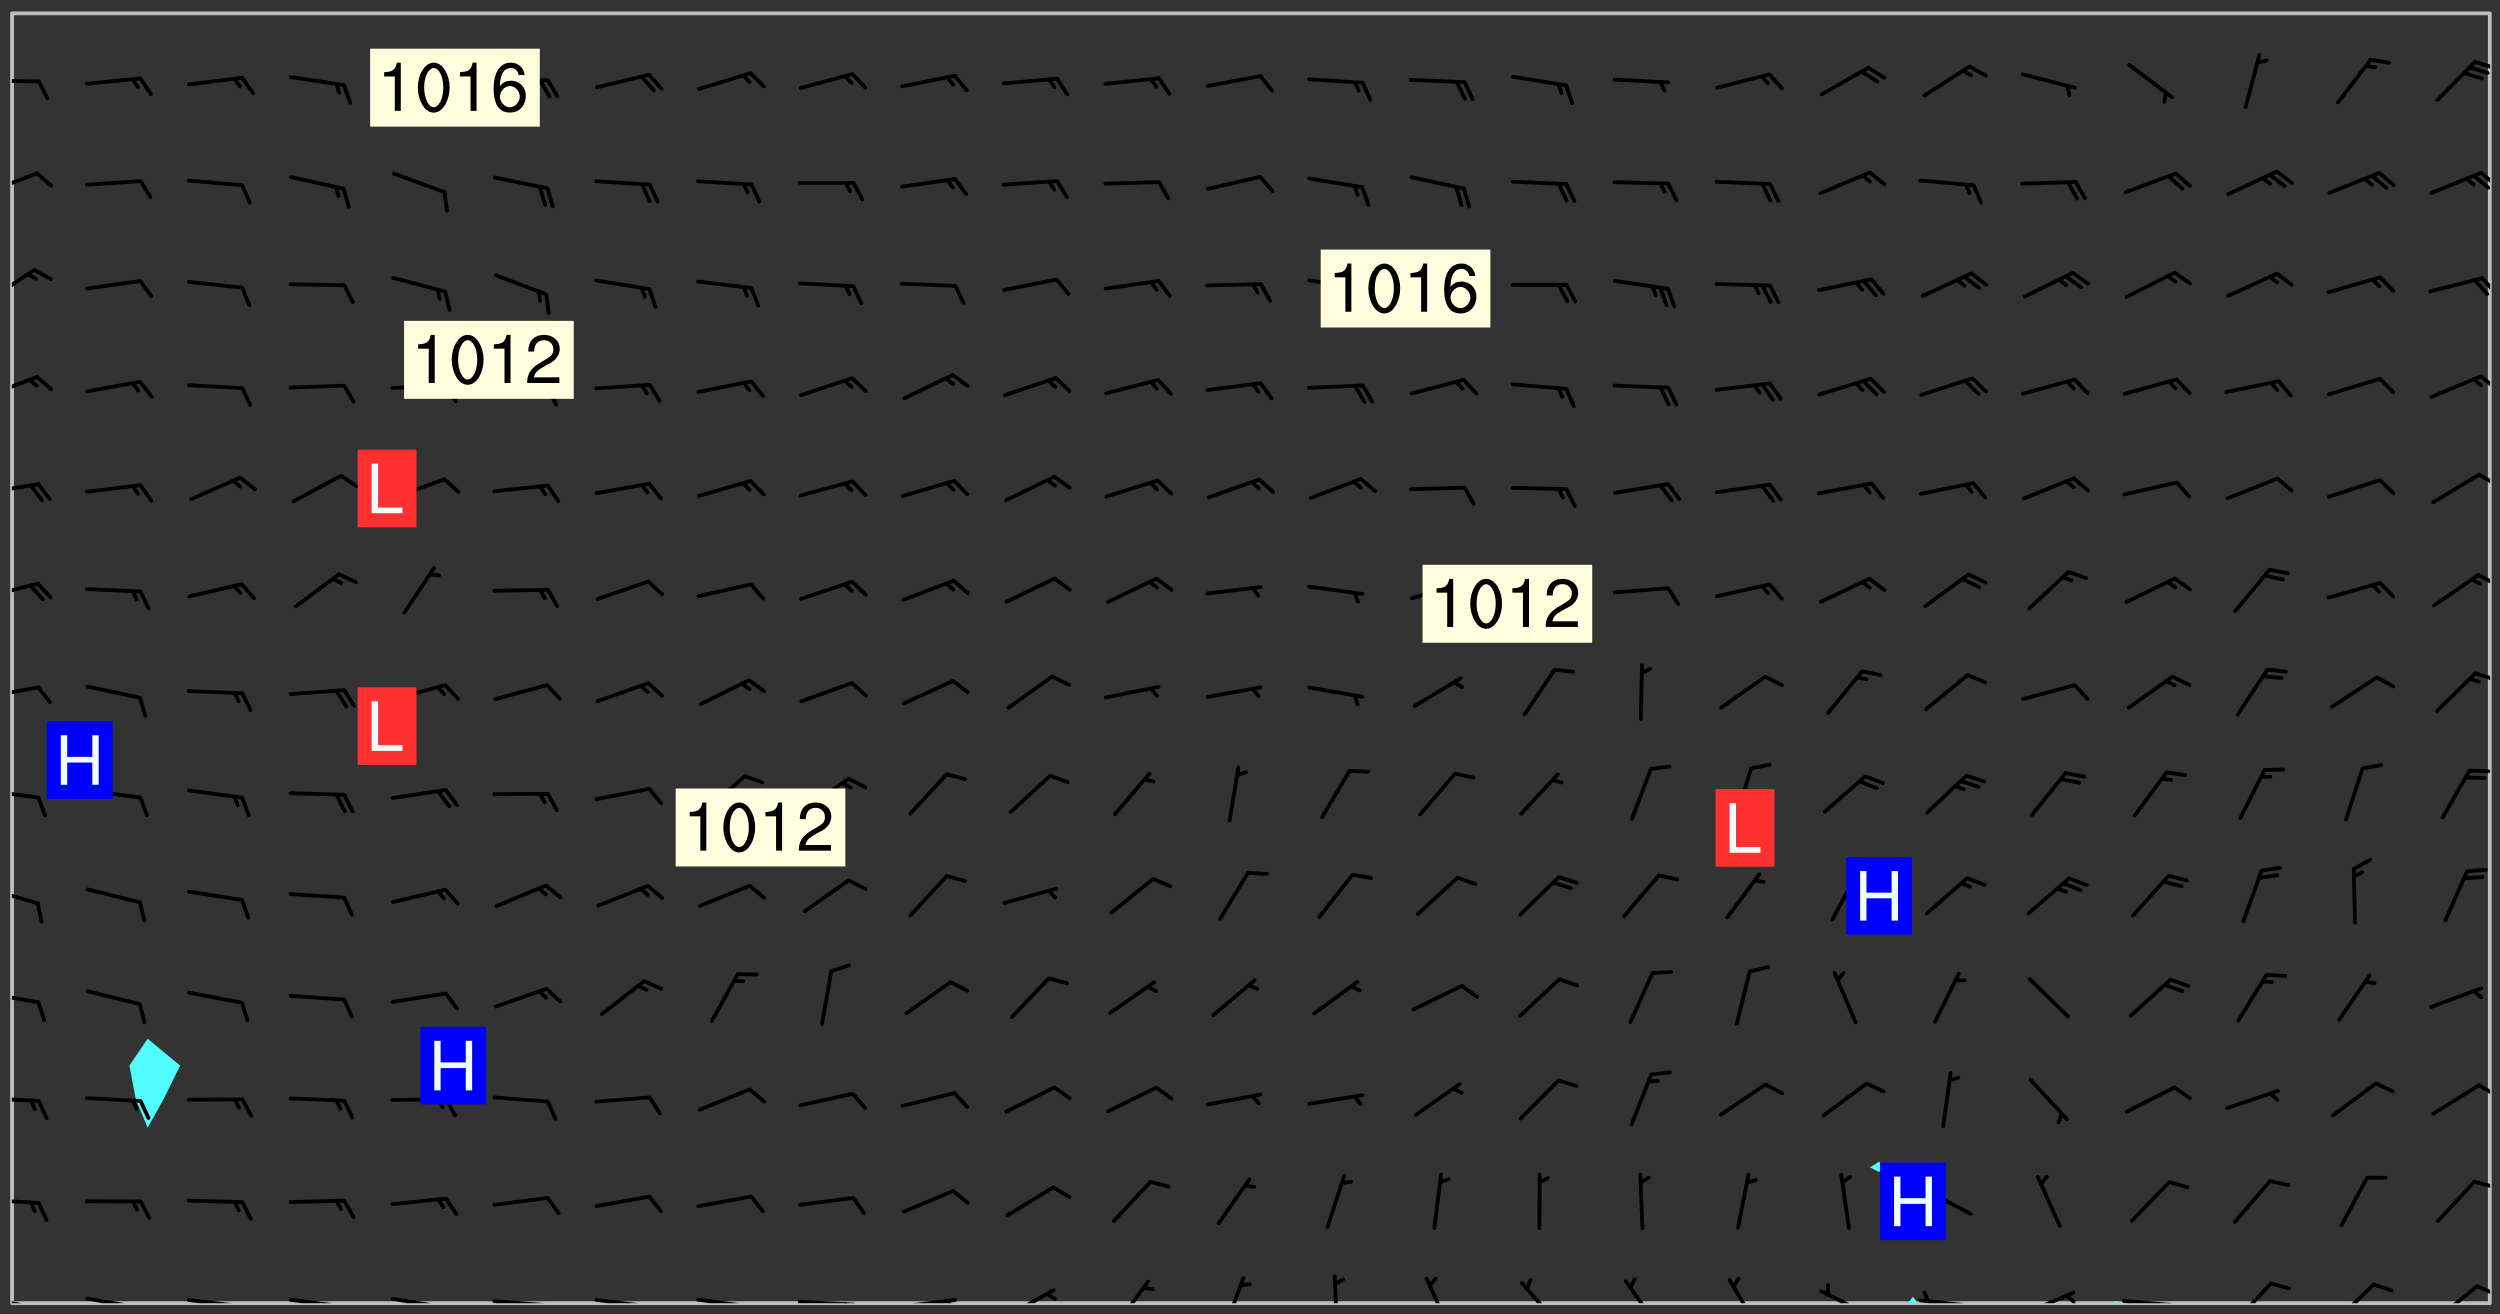 <svg xmlns="http://www.w3.org/2000/svg" role="img" xmlns:xlink="http://www.w3.org/1999/xlink" viewBox="142.45 309.95 326.84 171.84"><rect x="142.45" y="309.95" width="326.84" height="171.84" fill="#333333" stroke="none"/><defs><clipPath id="a"><path d="M144 311.672h1v168.656h-1zm0 0"/></clipPath><clipPath id="b"><path d="M144 311.672h324v168.656H144zm0 0"/></clipPath><clipPath id="c"><path d="M391 479h3v1.328h-3zm0 0"/></clipPath><clipPath id="d"><path d="M418 480h2v.328h-2zm0 0"/></clipPath><clipPath id="e"><path d="M467 311.672h1v168.656h-1zm0 0"/></clipPath><clipPath id="f"><path d="M144 479h4v1.328h-4zm0 0"/></clipPath><clipPath id="g"><path d="M147 480h2v.328h-2zm0 0"/></clipPath><clipPath id="h"><path d="M146 480h2v.328h-2zm0 0"/></clipPath><clipPath id="i"><path d="M153 479h9v1.328h-9zm0 0"/></clipPath><clipPath id="j"><path d="M160 480h2v.328h-2zm0 0"/></clipPath><clipPath id="k"><path d="M159 480h2v.328h-2zm0 0"/></clipPath><clipPath id="l"><path d="M166 479h9v1.328h-9zm0 0"/></clipPath><clipPath id="m"><path d="M173 480h3v.328h-3zm0 0"/></clipPath><clipPath id="n"><path d="M172 480h2v.328h-2zm0 0"/></clipPath><clipPath id="o"><path d="M180 479h8v1.328h-8zm0 0"/></clipPath><clipPath id="p"><path d="M187 480h2v.328h-2zm0 0"/></clipPath><clipPath id="q"><path d="M193 479h8v1.328h-8zm0 0"/></clipPath><clipPath id="r"><path d="M200 480h2v.328h-2zm0 0"/></clipPath><clipPath id="s"><path d="M206 479h9v1.328h-9zm0 0"/></clipPath><clipPath id="t"><path d="M213 480h3v.328h-3zm0 0"/></clipPath><clipPath id="u"><path d="M220 479h8v1.328h-8zm0 0"/></clipPath><clipPath id="v"><path d="M227 480h2v.328h-2zm0 0"/></clipPath><clipPath id="w"><path d="M233 479h8v1.328h-8zm0 0"/></clipPath><clipPath id="x"><path d="M240 480h2v.328h-2zm0 0"/></clipPath><clipPath id="y"><path d="M246 479h9v1.328h-9zm0 0"/></clipPath><clipPath id="z"><path d="M252 480h2v.328h-2zm0 0"/></clipPath><clipPath id="A"><path d="M260 479h8v1.328h-8zm0 0"/></clipPath><clipPath id="B"><path d="M266 479h2v1.328h-2zm0 0"/></clipPath><clipPath id="C"><path d="M273 478h8v2.328h-8zm0 0"/></clipPath><clipPath id="D"><path d="M279 478h2v2.328h-2zm0 0"/></clipPath><clipPath id="E"><path d="M288 477h5v3.328h-5zm0 0"/></clipPath><clipPath id="F"><path d="M302 476h4v4.328h-4zm0 0"/></clipPath><clipPath id="G"><path d="M316 476h2v4.328h-2zm0 0"/></clipPath><clipPath id="H"><path d="M328 476h5v4.328h-5zm0 0"/></clipPath><clipPath id="I"><path d="M341 477h6v3.328h-6zm0 0"/></clipPath><clipPath id="J"><path d="M354 477h6v3.328h-6zm0 0"/></clipPath><clipPath id="K"><path d="M368 477h5v3.328h-5zm0 0"/></clipPath><clipPath id="L"><path d="M380 478h8v2.328h-8zm0 0"/></clipPath><clipPath id="M"><path d="M393 479h8v1.328h-8zm0 0"/></clipPath><clipPath id="N"><path d="M393 478h2v2.328h-2zm0 0"/></clipPath><clipPath id="O"><path d="M406 478h8v2.328h-8zm0 0"/></clipPath><clipPath id="P"><path d="M412 479h2v1.328h-2zm0 0"/></clipPath><clipPath id="Q"><path d="M419 479h9v1.328h-9zm0 0"/></clipPath><clipPath id="R"><path d="M425 480h2v.328h-2zm0 0"/></clipPath><clipPath id="S"><path d="M434 477h6v3.328h-6zm0 0"/></clipPath><clipPath id="T"><path d="M447 477h7v3.328h-7zm0 0"/></clipPath><clipPath id="U"><path d="M460 477h7v3.328h-7zm0 0"/></clipPath><clipPath id="V"><path d="M466 477h2v3h-2zm0 0"/></clipPath><clipPath id="W"><path d="M144 466h4v2h-4zm0 0"/></clipPath><clipPath id="X"><path d="M465 464h3v2h-3zm0 0"/></clipPath><clipPath id="Y"><path d="M144 453h4v2h-4zm0 0"/></clipPath><clipPath id="Z"><path d="M466 451h2v3h-2zm0 0"/></clipPath><clipPath id="aa"><path d="M144 439h4v3h-4zm0 0"/></clipPath><clipPath id="ab"><path d="M144 425h4v4h-4zm0 0"/></clipPath><clipPath id="ac"><path d="M144 413h4v2h-4zm0 0"/></clipPath><clipPath id="ad"><path d="M465 410h3v2h-3zm0 0"/></clipPath><clipPath id="ae"><path d="M144 399h4v3h-4zm0 0"/></clipPath><clipPath id="af"><path d="M465 397h3v2h-3zm0 0"/></clipPath><clipPath id="ag"><path d="M144 386h4v3h-4zm0 0"/></clipPath><clipPath id="ah"><path d="M466 384h2v3h-2zm0 0"/></clipPath><clipPath id="ai"><path d="M144 372h4v3h-4zm0 0"/></clipPath><clipPath id="aj"><path d="M466 371h2v3h-2zm0 0"/></clipPath><clipPath id="ak"><path d="M144 358h4v5h-4zm0 0"/></clipPath><clipPath id="al"><path d="M466 358h2v3h-2zm0 0"/></clipPath><clipPath id="am"><path d="M144 345h4v5h-4zm0 0"/></clipPath><clipPath id="an"><path d="M466 346h2v3h-2zm0 0"/></clipPath><clipPath id="ao"><path d="M144 332h4v4h-4zm0 0"/></clipPath><clipPath id="ap"><path d="M466 332h2v3h-2zm0 0"/></clipPath><clipPath id="aq"><path d="M465 332h3v3h-3zm0 0"/></clipPath><clipPath id="ar"><path d="M144 320h4v1h-4zm0 0"/></clipPath><clipPath id="as"><path d="M465 317h3v3h-3zm0 0"/></clipPath><g id="at" clip-path="url(#clip1)"><path fill="#fff" fill-opacity="0" fill-rule="evenodd" d="M0 0h1000v1000H0zm0 0"/><path fill="#d3d3d3" fill-opacity="0" fill-rule="evenodd" d="M162.152 355.867l-.234.293.059.234.117.172.176.234.293.348.113.059.117-.172.059-.234.176-.176.465-.176h.699l.234.293.289.816.059.176.176.23.352.234.699.699.172.176.234.348.234.41.289.582.41.465.23.234.234.176.117.23.176.293.172 1.164v.234l.059.289.059.117.117.117.348.41.117.172.176.176.176.234.117.172.172.352.059.234.234.406.234-.059-.176.176-.059.93h-.582l-.234-.113-.348.113-.117.117-.059.293-.059.176-.117.172-.465.293-.059.234-.059.113v.645l.059.172v.41l.059.059v.406l.059.406.117.176.059.059.23.641-.059.293v.699l-.059.582v.234l-.059.23-.055.352v1.922l.055.117h.426l-.367.117-.023.352.891 1.168 1.742.539 1.34.359v.539l.09.809.535.715 1.52.27.891-.086.09 1.164.535.18 1.16-.18 2.055-.984 1.16-.363 1.879-.176 1.695-.18-.18.719-1.516.086-1.25.09-.805.27-1.074.809.27.719.535.898-.18.625-.266.809.266 1.078.625.898.805.18 1.25-.18-.266.723.098.504.055.293v.172l.059.293v.406l.176.117.352.117h.406l.293-.176.113-.117.059-.117.117-.23.059-.176.352-.465.23-.176.176-.059.176.059.059.176.117.988.055.469.059.172.117.234.176.059.816.059h.289l.117.234.059.406.059.352v1.105l.117.293.117.348.289.699.176.352.582.754.352.176.172.059.469.234.641.465.348.234.293.176.293.055.23.062.816.348.293.176.113.172.352.352.117.176.523.641v.289l.059.352v.348l.059.352.059.289.117.059.172.059h.176l.582.234.176.117.176.289.176.234.113.234.293.23.117.117v.41l.059.055.289.234.234.117.059.117.117.172.059.117.23.234.059.176.234.059.117.059-.117.113-.059.117v.117l-.117.293-.117.289v.582l.176.117.117.059.059.117.117.117.113.059.176.348.059.352.059.406v.176l-.059.176-.117.699v.172l.117.176.293.293h.406l.176.117.117.172.117.293v.234h-.527l-.23-.234h-.234l-.176.059-.059.699.059.348.117.176.176.41.117.23.289.469.176.055h.523l.234.059.758.641.059.293v.234l.059.059.23.348v.352l-.117.172v.293l.293.289.293.176.172.059.293.176.293.117.582.406.289.234.293.176.219.16.016.012.23.176.641.523.176.234.117.176.176.176.113.172v.641l.117.176.469.117.582.117.234.059.23.113.293.117.113.059.586.352.289.172.176.062.176.055.176.059.699.352.289.176.234.055.289.176.234.117.641.406.293.117.172.059.234.059.41.059.23.059.234.117.059.172-.41.176.469.059.059.293.113.234.176.055.234.059.176.059.406.117.641.234.117.172.059.234v.176l-.059.117-.059.406.234.234.117.059.348.117.641.23.176.117.289.117.176.176.234.465.582 1.105.176.176.348.176.176.117.352.117 1.047.523.234.059.465.113.293.059.465.176.758.582.234.234.348.465.176.176.289.234.816.699.293.176.289.289.293.176.293.289.695.641.176.176.293.234.289.234.469.289.641.582.348.234.234.293.348.348.352.465.934.992.348.406.117.176.234.059.113.117.645.176.23.113.234.059.293.176.23.117.934.699.406.406.234.176.406.176.234.117.816.348.348.234.234.117.293.289.23.117.758.352.352.172.23.059.293.117.234.059.871.176h.816l.469.23.172.059.875.699.465.117.293.059.176.059.23.059.469.059.348.059.352.059.406.059h.293l.172.059v.23l.176.176h.293l.348.059.352.059.699.117h.641l.465-.234.293-.176.172-.117.41-.172.289-.176.934-.465.469-.293.523-.293.465-.172.465-.176 1.051-.465.289-.117.41-.117.289-.117.527-.176 1.516-.699.582-.348.289-.059.293-.059.348-.117.875-.23.352-.117h.113l.234-.059.875-.234.234-.059h.812l.352-.059.816-.117.172-.059.352-.055.293-.059.23-.059.816-.176.176-.059h.348l.234-.059.465-.117.758-.172.234-.059h.348l.41-.117.289-.059 1.285-.059h.289l.41-.059.23-.059h.176l.875-.117h.406l.41-.117h.348l.352-.113.871-.059h1.75l1.047.289.41.117.289.117.352.117.289.117 1.051.172.289.059h.293l.293.059.172.059.41.059.172.059.117.059h.117l.117.059.352.059h.113l.41.066 1.922.395 1.926.395 1.52.449 1.695.719 2.145.805 1.605-.719 1.43-.805 1.16-1.078 1.25-.449 3.035-.719 1.875-.359 2.145-1.348 2.234-1.254 2.5-1.258 1.695-.449 1.785-.18 1.16-.27.625.539 1.34-.27.715-.988.984-1.344.445-.18.805-.359 1.875-.539 1.785-.449 1.25-.27 1.16-.09 1.699-.09 1.961-.27 1.25-.09h.539l.625-.09h.891l2.145-.18 2.41-.18 2.59-.09 1.695.18 1.609.09 1.43.359 1.16.719 1.875.988 1.16 1.527.266.715.629.09.355.898.535.539.535 1.527 1.074.359h.535l-.805.535.09 1.707.715 2.695.891.805.895.988.715 1.258 1.785.539 1.52-.18.355 1.344 1.609-.805.98-.539.27.27.316-.215.219-.145.801.449.449-.359h.355l.535-.27.539-.719.535-.27.625-.988 1.16.449.84.371 1.395.617 1.695-.18h1.605l1.785.09.18-1.707.535-1.344.805.27.492.848.402.406-.09.539v.359l.715.449.711-.27h1.43l.359.988.445 1.258.715 1.344 1.25.629 1.695.629.715-.18.18-.539.98-.09.449.359.086 1.258-.266.629-.535.18v.539l.715.984.266.539.984.988.801 1.078-.266.359-.09.898-.625 2.332-.355 2.066-.09 1.793-.18.719-.09.539v1.438l-.98 1.883-.359 1.707-.535.898-.805 1.168-.266.539 2.055 1.254.086.359-.355.539-.09-.18v.809l.09 1.438-.445.715-1.074.094-.266.715.535.898.805.719 1.16.809 1.34.27.445.359-.355.449-1.789-.09-1.25-.449-.715-.719-.625-.09-.176 3.59-.188 1.309h89.359V311.703h-55.27v49.082l.762.125 3.289.543 2.023 2.836v2.754l2.352.332 2.348.332h4.051l-1.379 4.16-2.023.707-2.023.703-.543.344-2.594 1.617-.188.117-2.023-2.078-.73-2.742-2.672-2.078-1.375-3.5-.066-.082-1.957-2.672 2.75-1.418v-49.082H294.422v91.414l.117.031.133.012.074.074.105.047.09.059.086.059.09.059.297.297.059.09.031.117.027.117.016.137-.031.117-.059.09-.059.086-.043.105-.047.102-.027.121v.145l.176.27.148.148.074.086.074.074.043.105.062.09.059.086.043.105.059.09.047.102.043.105.059.086.117.18.074.074.062.086.059.09.043.105.059.09.059.086.062.09.059.09.043.102.117.18.074.074.059.086.074.074.09.059.105.047h.148l.133-.016.133.016.102-.047.074-.074.047-.102-.016-.133v-.148l-.047-.105-.027-.117-.047-.102-.027-.121-.043-.102-.062-.09-.043-.102-.043-.105-.031-.117-.016-.133-.012-.137.086-.059.059-.086.121-.031.043.105.016.133v.117l.059.102.059.09.09.059.148.148.059.09.043.105-.012.102.086.059.105.047.086.059.09.059.074.074-.117.027-.105.047-.086.059-.074.074-.059.09-.062.086-.027.121-.047.102-.043.105-.031.117-.012.133-.016.133v.148l.027.117.047.105.043.102.059.09.074.074.09.059.074.074.09.059.059.09.043.105.047.102.117.031.133.016h.148l.117-.031.105.043.043.105.047.102.027.121L299.5 410l.027.117.031.121.027.117.105.043.102.047.133-.016.148.148.062.086.074.074.07.074.09.062.105.043.102.043.117.031.137.016.117-.031.074-.074.027-.117-.012-.133-.031-.121-.027-.117.043-.105h.117l.09.062.117.027h.148l.133.016h.148l.133.016.133-.016h.148l.133-.016.133-.012.137.012.117-.027.133-.016.191-.059-.059.176-.016.133-.027.121-.016.133-.059.086-.133.016-.105.047-.105.043-.117.031-.117.027-.266.031h-.148l-.133.016-.074.074.059.086.148.148.117.18.074.07.09.062.09.059.086.059.09.059.102.043.105.062.105.043.086.059.105.047.102.043.18.117.059.09-.043.102-.047.105.016.133.223.223.059.09.043.102.031.121.043.102.016.133.031.117.012.137.031.117.148.148.102.043.105.043.117.031.133.016.137.016h.117l.117-.031.09-.059.043-.105.047-.102.043-.105.031-.117.012-.133v-.148l-.012-.133-.016-.133-.031-.117-.043-.105-.047-.105-.043-.102-.043-.105-.016-.133.016-.133.027-.117.031-.117.027-.121.047-.102.09-.059.086-.062.074-.074.09-.059.223-.223.059-.086.074-.074.117-.18.059-.086v-.148l-.074-.074-.102-.047-.105-.043-.102-.043-.059-.09-.047-.105-.027-.117.09-.059.117-.031.102-.043.18-.117.148-.148.012-.133-.012-.105-.09-.059-.133.016h-.148l-.133.016-.133-.016-.121-.031-.086-.059-.074-.074-.059-.09-.062-.086-.117-.18-.059-.086.031-.121.086-.059.121-.031.059-.086v-.121l-.031-.117-.059-.09-.059-.086-.047-.105-.027-.117-.016-.133.059-.09.074-.074.09-.059.117-.18.074-.074.059-.086.148-.148.121-.031.133-.016.133.016.074.074.043.105.016.133-.031.117-.117.031-.133.012-.148.148-.043.105-.047.102-.027.121-.031.117v.148l.031.117.043.105.059.09.074.07.074.074.117.031.121.027.117-.027.133-.016h.117l.09.059.074.074.047.105.059.086.102.047.133.016.105.043.086.059-.012.105-.074.074-.18.117-.059.09-.09.059-.07.074-.074.074-.062.09-.027.117-.016.133.016.133-.016.133v.148l.016.133.027.117.031.121.074.074.09.059.086.059.09.059.117.031v.086l-.102.047-.09.059-.266.031-.117.027h-.148l-.105.043-.102.047-.059.09-.062.234-.012.133-.031.121-.016.133v.293l-.012.133.012.137.016.133.133.016.133.012.121.031.086.059.074.074.047.105.043.102.016.133v.445l-.016.133v.445l.031.266.027.117.016.133.031.117.086.211.031.266v.148l-.031.117-.027.117-.031.121-.027.117-.031.117-.031.121-.012.133-.016.133.09.059.117-.031.102.016.047.105-.031.266v.441l-.043.105-.047.105-.043.102-.043.105-.059.086-.031.121-.043.117-.031.117-.016.133.016.133.059.09.105.047.086.059.059.086-.012.137-.031.117-.043.102v.445l-.016.133v.148l-.031.117-.043.105-.027.117-.047.105-.043.102-.031.121-.027.117-.031.133-.031.117-.027.117-.043.105-.031.117-.031.121-.012.133-.016.133v.297l.027.117v.148l.047.398.027.117.059.09.121.031h.148l.133-.016.059.09v.117l-.059.09-.09.059-.102.043-.105.047-.09.059-.086.059-.137.016-.117-.031-.133-.016-.102.047-.062.086-.012.137-.016.133-.031.117-.027.117-.016.133-.031.121v.297l.016.133.031.117v.148l.012.133v.148l-.027.117-.047.102-.027.121-.031.117-.059.09-.074.074-.102.043-.105.047-.117.027-.121.031-.102-.047.059-.086.105-.047.027-.117.031-.117.027-.121.031-.117v-.148l.016-.133-.031-.117-.043-.105-.105.016-.074.074-.102.043-.09.062-.074.074-.043.102-.016.133-.031.117L304.25 426l-.031.117-.027.117-.031.121-.027.117-.031.117-.043.105-.09.059h-.09l-.117-.031-.031-.086.016-.137-.031-.117v-.148l-.012-.133v-.148l-.062-.234-.027-.121-.043-.102-.047-.105-.059-.086-.059-.09-.043-.105-.062-.086-.148-.148-.07-.074-.105-.047-.105-.043-.102-.043-.297-.297-.09-.074-.086-.059-.105-.043-.09-.062-.086-.059-.105-.043-.09-.059-.086-.062-.074-.07-.105-.047-.086-.059-.105-.043-.09-.062-.102-.043-.105-.043-.086-.059-.105-.047-.105-.043-.102-.047-.09-.059-.102-.043-.105-.043-.09-.062-.117-.027-.133-.016-.133.016H299.75l-.133.016-.117-.031-.09-.059-.074-.074-.09-.059-.102-.047h-.148l-.121-.027-.102-.043-.074-.074-.117-.18-.09-.059-.102-.043-.09-.062-.105-.043-.09-.059-.086-.059-.105-.047-.059-.086-.059-.09-.043-.105-.047-.102-.074-.074-.086-.059-.074-.074-.09-.059-.223-.223-.043-.105-.031-.266.105-.043h.145l.105.043.074.074.09.059.086.059.105.047.09.059.148.148.07.074.148.148.062.086.074.074.086.059.074.074.09.062.09.059.086.059.27.176.102.047.105.043.102.043.047-.074.059-.086.074-.074.07-.074.105.043.074.074.059.09.043.102.047.105.043.105.121.027.117-.027.074-.09.043-.105.059-.09.074-.074.105-.043.117-.027.133.012.09.059.148.148.059.09.043.105.047.102.043.105.043.102.105.047.105.043.133.016.086-.059.059-.09.074-.074.105-.043.117.027.105.047.102.043.105.043.102.047.18.117v.117l-.016.133.016.133.016.137.059.086.102.047.121.027.117.031h.148l.117-.031.059-.09.18-.117.059-.09.074-.074.059-.086.117-.18.18-.117.117.031.09.059.043.074-.016.133v.117l.09.059h.148l.133-.016.133-.012.266-.031.105-.043.117-.031.121-.027.074-.074.07-.074.062-.09-.016-.105-.047-.102-.102-.043-.105-.016-.117.027-.266.031h-.148l-.074-.074-.09-.059-.117-.031-.117-.027-.133-.016h-.148l-.133.016h-.297l-.105-.047-.148-.148-.043-.102-.059-.09.223-.223.086-.059.105-.043.117-.031.133-.016.133.016.137.016.102.043.133-.012.09-.062.102-.043.062-.09-.047-.102-.09-.059-.117-.031-.102-.043-.059-.09-.062-.09v-.117l.016-.133.105-.047.074-.07v-.121l-.09-.059-.031-.117.09-.059.074-.074.043-.105.059-.09.047-.102.016-.133v-.148l-.047-.105-.043-.102-.09-.059-.133-.016-.102-.043-.137-.016-.117-.031h-.445l-.133-.016-.133-.012-.133-.016-.117-.031h-.148l-.133-.016-.133-.012-.266-.031-.121-.043-.086-.059-.074-.074v-.148l.012-.133.105-.047.102-.043.133-.016h.152l.133-.016h.293l.121.031.102.043.09.059.234.062.121-.047.09-.059.102-.043.133-.016.105.043.102.047.133.012.121-.027h.145l.121-.031.117-.027.105-.047.074-.074.086-.059.148-.148.059-.086.047-.105.027-.117.016-.105-.102-.043-.09-.059-.117-.031-.105-.043-.09-.062-.074-.086-.074-.074-.102-.043-.105-.047-.102-.043-.059-.09-.047-.102-.086-.211-.062-.086-.059-.09-.074-.074-.086-.059h-.27l-.117.031-.09.059-.102.043-.133.016-.105-.016-.027-.117-.062-.09-.117-.031-.102-.043-.148-.148-.031-.117-.016-.105.074-.074.18-.117.117-.027.117-.031.137.016.102.043.105.043.102.047.105.043.117.031.133.016.117.027.133.016.105-.016.09-.059-.074-.074-.105-.043-.074-.074-.074-.09-.148-.148-.086-.059-.09-.059-.074-.074-.09-.059-.102-.047-.121-.027-.102-.047-.105-.043-.117-.031-.102-.043-.121-.031h-.148l-.117.031-.105.043-.086.062-.18.117-.086.059-.09.059-.105.047-.086.059-.105.043-.102.043-.105.047-.074.074-.059.09-.059.086-.047.105-.059.086-.074.074-.133-.012-.117-.031h-.117l-.074.074-.09.059-.074.074-.09.059-.086.059-.105.047-.102.043-.137.016-.102-.043-.148-.148-.105-.047h-.086l-.105.047-.102.043-.121.031-.117-.031-.074-.074v-.117l.031-.121.074-.07.059-.09.074-.074.117-.031.105-.043h.293l.133-.016.137-.016.102-.043.09-.059.102-.047.09-.059.133-.012.09.059.133.012.09-.059.086-.059.105-.043.09-.059.086-.062.09-.059.148-.148.059-.086.059-.09.105-.043.133-.016.117.027.121.031.059-.059.059-.09.031-.266.027-.117.105.012.133.016.102-.043.09-.059.059-.09.074-.074.059-.09.047-.102.012-.133-.012-.133-.047-.105-.148-.148-.059-.09-.059-.086-.043-.105v-.445l.016-.133v-.148l.012-.133-.059-.059-.09.059-.102-.043-.18-.117-.086-.059-.062-.09-.059-.09-.074-.074-.086-.059-.121.031-.102.012-.105.047-.086.059-.105.043-.148.148-.09.059-.086.059-.09.062-.105.043-.133.016v-.121l.105-.043.117-.031.074-.07.043-.105v-.148l-.027-.117-.148-.148-.133-.016h-.148l-.117.031-.105.043-.102.043-.09.062-.117.027-.074-.074.012-.133-.043-.102-.043-.105-.09-.059-.117.027-.121.031-.117.031-.102.043-.121.031-.102.043-.105.043-.09.059-.102.016v-.117l.016-.133-.059-.09-.074.043-.148.148-.059.09-.074.074-.047.105-.043.102-.074.074-.059.09-.074.074-.059.086-.074.074-.09.062-.074.07-.074.074-.102.016-.133.016-.105-.043v-.121l.148-.148.043-.102.059-.09.047-.102.043-.105.059-.09.031-.117.043-.102.031-.121.027-.117.047-.105.043-.102.043-.105.074-.07.09-.062.09-.059.102-.043h.297l.266-.031.105-.043-.074-.074-.117-.031-.105-.043-.09-.059-.102-.047-.09-.059-.102-.043-.105-.043-.09-.062-.086-.059-.105-.043-.102-.043-.121-.031-.117-.031-.102-.043L297.5 410.25l-.102-.043-.09-.059-.043-.105-.016-.133.102-.043.133-.016.137.016.133-.016.102-.043.059-.09.016-.105-.09-.059-.074-.074-.102-.043-.09-.059-.148-.148-.043-.105-.016-.133v-.293l-.059-.09-.09-.059-.074-.074-.043-.105-.031-.117-.059-.09-.074-.074-.117-.027-.074-.074-.09-.059-.09-.062-.086-.059-.074-.074-.059-.086-.047-.105-.086-.059-.148-.148-.195-.059-.133.016-.102.043-.074.074-.047.102-.043.105-.059.09-.059.086-.297.297-.09.059h-.086l-.062-.086-.043-.105.031-.117.059-.09.027-.117-.012-.133-.09-.062-.105.047-.117.027-.117.031-.27.176-.102.047-.117.027-.105.047-.09.059-.102.043-.059-.086-.047-.105.016-.133.047-.105.07-.074.074-.07.059-.09v-.148l-.043-.105h-.238l-.102.047-.031.117-.027.117-.031.121-.074.043-.133.016-.074-.047-.043-.102-.043-.105-.047-.102-.043-.105-.121.031-.102.043-.133.016-.117.031-.105.043-.09.059-.102.047-.121.027-.133.016-.102-.043-.059-.09-.047-.105-.043-.102-.043-.105v-.117l.059-.09.086-.059.18-.117.102-.047.105-.043.105-.059.102-.043.09-.062.102-.043.105-.059.102-.047.09-.059.105-.043.102-.043.09-.062.102-.043.137-.016.117.031.102.043.121.031.102.043.105.047.102.043.105.043.102.047.105.043.102.043.105.047.086.059.105.043.117.031.105.043.102.047.09.059.105.043.102.043.105.047.117.027.102.047.121.027h.148l.086-.059.016-.102.059-.09-.027-.117-.074-.074-.117-.18-.074-.074-.09-.074-.18-.117-.086-.059-.105-.043-.102-.047-.27-.176-.059-.09-.074-.074-.059-.09-.043-.102-.031-.117-.016-.137v-.562l-.012-.133-.016-.133-.031-.117-.016-.133-.012-.133-.031-.121-.223-.223-.059-.086-.016-.105.031-.117.133-.016v-91.414H172.992v1.453l-.059.234-.352 1.051-.172.523-.117.348-.176.41-.117.172-.234.293-.23.059h-.352l-.117.059-.23.406v.293l.117.176.23.23.117.234.641.758.293.465.176.234.23.352.234.348.641.816.176.465.172.41.117.695.176.469.117 1.398.059.465v.875l.117 1.047v4.781l-.059.465-.352 1.281-.176.523-.113.41-.352.93L172.934 336l-.234.582-.117.176-.172.348-.176.406-.352.816-.059.293-.113.293-.117.289-.059.176-.117.875-.059.406-.059.117-.059.176-.059.172-.23.527-.117.172v.234l-.117.234-.059.172-.176.586v.289l-.059.176v.293l-.059.113-.059.527v.172l-.055.234v2.621l-.176.816-.117.176-.176.234-.117.172-.113.234-.586.934-.23.289-.293.465-.176.234-.289.352-.352.699-.113.23-.176.41-.176.23-.406.527-.816.699-.293.172-.289.234-.176.117-.176.176-.523.406-.527.176-.172.176-.234.055-.641.176h-.758m12.211 31.023l-1.074.449.359.895 1.25-.715.445-.539-.98-.09"/><path fill="#d3d3d3" fill-opacity="0" fill-rule="evenodd" d="M201.508 416.598h-.895l.449.629.98.359.805-.09.445-.988-.176.09-.715-.355-.895.355m154.621 59.07l-.059-.523v-.293l.113-.293.059-.23.469-.469h.113l.117-.113.117-.059h.176l.234-.059h.348l.234.059.117.059.23.172.059.176.117.582v.293l-.117.176-.172.289-.176.176-.527.523-.23.234-.117.059h-.176l-.117-.059-.406-.293-.176-.117-.117-.059-.059-.113-.055-.117m6.641-10.957l-.059-.172v-1.109l.059-.172.176-.059.172-.059h.176l.234-.059.117.059.059.699-.059.172-.117.176-.117.059-.234.523-.113.059h-.234l-.059-.117m9.613-14.391l-.117-.176v-.699l.293-.875.117-.172.176-.352.113-.23.117-.293.352-.758.117-.23.172-.234h.176l.117-.059h.641l.117.059.234.234.172.113.352.293.117.117.113.176v.113l.117.059.117.117v.699l-.059.176v.23l-.059.176-.348 1.051-.117.23-.117.234-.117.059-.23.234-.641.289h-.875l-.41-.117-.641-.465"/><path fill="none" stroke="#bebebe" stroke-linecap="round" stroke-linejoin="round" stroke-miterlimit="10" stroke-width=".5" d="M467.957 311.695H144.027v168.625h323.93v-168.625"/><g clip-path="url(#a)"><path fill="#fff" fill-opacity="0" fill-rule="evenodd" d="M144 475.891v4.438h.004H144V311.672h.004H144v164.219"/></g><g clip-path="url(#b)"><path fill="#fff" fill-opacity="0" fill-rule="evenodd" d="M144.004 480.328V311.672h17.75V445.754l-2.387 3.508.844 4.438 1.543 3.672 2.059-3.672 2.191-4.438-4.25-3.508V311.672h226.355v150.16l-1.184.742 1.184.602.664-.602-.664-.742V311.672h79.887v168.656h-48.52l-.297-.297-1.004.297h-25l-.629-.848-.664.848h-247.879"/></g><path fill="#50fcfc" fill-rule="evenodd" d="M160.211 453.699l-.844-4.438 2.387-3.508 4.25 3.508-2.191 4.438-2.059 3.672-1.543-3.672m227.898 9.477l-1.184-.602 1.184-.742.664.742-.664.602"/><g clip-path="url(#c)"><path fill="#50fcfc" fill-rule="evenodd" d="M391.883 480.328l.664-.848.629.848h-1.293"/></g><g clip-path="url(#d)"><path fill="#50fcfc" fill-rule="evenodd" d="M418.176 480.328l1.004-.297.297.297h-1.301"/></g><g clip-path="url(#e)"><path fill="#fff" fill-opacity="0" fill-rule="evenodd" d="M467.996 480.328H468V311.672h-.004H468v168.656h-.004"/></g><g clip-path="url(#f)"><path fill="none" stroke="#000" stroke-linecap="round" stroke-linejoin="round" stroke-miterlimit="10" stroke-width=".5" d="M147.449 480.996l-6.898-1.336"/></g><g clip-path="url(#g)"><path fill="none" stroke="#000" stroke-linecap="round" stroke-linejoin="round" stroke-miterlimit="10" stroke-width=".5" d="M147.449 480.996l.719 2.348"/></g><g clip-path="url(#h)"><path fill="none" stroke="#000" stroke-linecap="round" stroke-linejoin="round" stroke-miterlimit="10" stroke-width=".5" d="M146.445 480.801l.359 1.176"/></g><g clip-path="url(#i)"><path fill="none" stroke="#000" stroke-linecap="round" stroke-linejoin="round" stroke-miterlimit="10" stroke-width=".5" d="M160.777 480.934l-6.922-1.211"/></g><g clip-path="url(#j)"><path fill="none" stroke="#000" stroke-linecap="round" stroke-linejoin="round" stroke-miterlimit="10" stroke-width=".5" d="M160.777 480.934l.762 2.332"/></g><g clip-path="url(#k)"><path fill="none" stroke="#000" stroke-linecap="round" stroke-linejoin="round" stroke-miterlimit="10" stroke-width=".5" d="M159.77 480.758l.379 1.168"/></g><g clip-path="url(#l)"><path fill="none" stroke="#000" stroke-linecap="round" stroke-linejoin="round" stroke-miterlimit="10" stroke-width=".5" d="M174.117 480.742l-6.977-.828"/></g><g clip-path="url(#m)"><path fill="none" stroke="#000" stroke-linecap="round" stroke-linejoin="round" stroke-miterlimit="10" stroke-width=".5" d="M174.117 480.742l.891 2.289"/></g><g clip-path="url(#n)"><path fill="none" stroke="#000" stroke-linecap="round" stroke-linejoin="round" stroke-miterlimit="10" stroke-width=".5" d="M173.105 480.621l.441 1.145"/></g><g clip-path="url(#o)"><path fill="none" stroke="#000" stroke-linecap="round" stroke-linejoin="round" stroke-miterlimit="10" stroke-width=".5" d="M187.43 480.766l-6.969-.875"/></g><g clip-path="url(#p)"><path fill="none" stroke="#000" stroke-linecap="round" stroke-linejoin="round" stroke-miterlimit="10" stroke-width=".5" d="M187.43 480.766l.875 2.293"/></g><g clip-path="url(#q)"><path fill="none" stroke="#000" stroke-linecap="round" stroke-linejoin="round" stroke-miterlimit="10" stroke-width=".5" d="M200.727 480.895l-6.934-1.133"/></g><g clip-path="url(#r)"><path fill="none" stroke="#000" stroke-linecap="round" stroke-linejoin="round" stroke-miterlimit="10" stroke-width=".5" d="M200.727 480.895l.789 2.324"/></g><g clip-path="url(#s)"><path fill="none" stroke="#000" stroke-linecap="round" stroke-linejoin="round" stroke-miterlimit="10" stroke-width=".5" d="M214.078 480.602l-7.004-.547"/></g><g clip-path="url(#t)"><path fill="none" stroke="#000" stroke-linecap="round" stroke-linejoin="round" stroke-miterlimit="10" stroke-width=".5" d="M214.078 480.602l.98 2.25"/></g><g clip-path="url(#u)"><path fill="none" stroke="#000" stroke-linecap="round" stroke-linejoin="round" stroke-miterlimit="10" stroke-width=".5" d="M227.379 480.762l-6.977-.867"/></g><g clip-path="url(#v)"><path fill="none" stroke="#000" stroke-linecap="round" stroke-linejoin="round" stroke-miterlimit="10" stroke-width=".5" d="M227.379 480.762l.875 2.293"/></g><g clip-path="url(#w)"><path fill="none" stroke="#000" stroke-linecap="round" stroke-linejoin="round" stroke-miterlimit="10" stroke-width=".5" d="M240.691 480.781l-6.969-.906"/></g><g clip-path="url(#x)"><path fill="none" stroke="#000" stroke-linecap="round" stroke-linejoin="round" stroke-miterlimit="10" stroke-width=".5" d="M240.691 480.781l.859 2.297"/></g><g clip-path="url(#y)"><path fill="none" stroke="#000" stroke-linecap="round" stroke-linejoin="round" stroke-miterlimit="10" stroke-width=".5" d="M254.031 480.504l-7.02-.352"/></g><g clip-path="url(#z)"><path fill="none" stroke="#000" stroke-linecap="round" stroke-linejoin="round" stroke-miterlimit="10" stroke-width=".5" d="M253.008 480.453l.523 1.109"/></g><g clip-path="url(#A)"><path fill="none" stroke="#000" stroke-linecap="round" stroke-linejoin="round" stroke-miterlimit="10" stroke-width=".5" d="M267.324 479.91l-6.977.84"/></g><g clip-path="url(#B)"><path fill="none" stroke="#000" stroke-linecap="round" stroke-linejoin="round" stroke-miterlimit="10" stroke-width=".5" d="M266.309 480.031l.703 1.008"/></g><g clip-path="url(#C)"><path fill="none" stroke="#000" stroke-linecap="round" stroke-linejoin="round" stroke-miterlimit="10" stroke-width=".5" d="M280.219 478.613l-6.133 3.43"/></g><g clip-path="url(#D)"><path fill="none" stroke="#000" stroke-linecap="round" stroke-linejoin="round" stroke-miterlimit="10" stroke-width=".5" d="M279.324 479.113l1.031.664"/></g><g clip-path="url(#E)"><path fill="none" stroke="#000" stroke-linecap="round" stroke-linejoin="round" stroke-miterlimit="10" stroke-width=".5" d="M292.547 477.5l-4.164 5.66"/></g><path fill="none" stroke="#000" stroke-linecap="round" stroke-linejoin="round" stroke-miterlimit="10" stroke-width=".5" d="M291.941 478.324l1.215.176"/><g clip-path="url(#F)"><path fill="none" stroke="#000" stroke-linecap="round" stroke-linejoin="round" stroke-miterlimit="10" stroke-width=".5" d="M305.012 477.039l-2.461 6.582"/></g><path fill="none" stroke="#000" stroke-linecap="round" stroke-linejoin="round" stroke-miterlimit="10" stroke-width=".5" d="M304.652 477.996l1.215-.16"/><g clip-path="url(#G)"><path fill="none" stroke="#000" stroke-linecap="round" stroke-linejoin="round" stroke-miterlimit="10" stroke-width=".5" d="M316.941 476.82l.309 7.02"/></g><path fill="none" stroke="#000" stroke-linecap="round" stroke-linejoin="round" stroke-miterlimit="10" stroke-width=".5" d="M316.984 477.84l1.059-.625"/><g clip-path="url(#H)"><path fill="none" stroke="#000" stroke-linecap="round" stroke-linejoin="round" stroke-miterlimit="10" stroke-width=".5" d="M328.973 477.125l2.875 6.41"/></g><path fill="none" stroke="#000" stroke-linecap="round" stroke-linejoin="round" stroke-miterlimit="10" stroke-width=".5" d="M329.391 478.055l.754-.969"/><g clip-path="url(#I)"><path fill="none" stroke="#000" stroke-linecap="round" stroke-linejoin="round" stroke-miterlimit="10" stroke-width=".5" d="M341.418 477.68l4.613 5.301"/></g><path fill="none" stroke="#000" stroke-linecap="round" stroke-linejoin="round" stroke-miterlimit="10" stroke-width=".5" d="M342.09 478.449l.441-1.145"/><g clip-path="url(#J)"><path fill="none" stroke="#000" stroke-linecap="round" stroke-linejoin="round" stroke-miterlimit="10" stroke-width=".5" d="M355.012 477.461l4.059 5.738"/></g><path fill="none" stroke="#000" stroke-linecap="round" stroke-linejoin="round" stroke-miterlimit="10" stroke-width=".5" d="M355.602 478.293l.555-1.094"/><g clip-path="url(#K)"><path fill="none" stroke="#000" stroke-linecap="round" stroke-linejoin="round" stroke-miterlimit="10" stroke-width=".5" d="M368.566 477.305l3.578 6.047"/></g><path fill="none" stroke="#000" stroke-linecap="round" stroke-linejoin="round" stroke-miterlimit="10" stroke-width=".5" d="M369.086 478.184l.641-1.047"/><g clip-path="url(#L)"><path fill="none" stroke="#000" stroke-linecap="round" stroke-linejoin="round" stroke-miterlimit="10" stroke-width=".5" d="M380.535 478.742l6.27 3.172"/></g><path fill="none" stroke="#000" stroke-linecap="round" stroke-linejoin="round" stroke-miterlimit="10" stroke-width=".5" d="M381.449 479.203l-.023-1.227"/><g clip-path="url(#M)"><path fill="none" stroke="#000" stroke-linecap="round" stroke-linejoin="round" stroke-miterlimit="10" stroke-width=".5" d="M393.492 479.953l6.988.75"/></g><g clip-path="url(#N)"><path fill="none" stroke="#000" stroke-linecap="round" stroke-linejoin="round" stroke-miterlimit="10" stroke-width=".5" d="M394.508 480.062l-.457-1.137"/></g><g clip-path="url(#O)"><path fill="none" stroke="#000" stroke-linecap="round" stroke-linejoin="round" stroke-miterlimit="10" stroke-width=".5" d="M413.527 478.934l-6.453 2.789"/></g><g clip-path="url(#P)"><path fill="none" stroke="#000" stroke-linecap="round" stroke-linejoin="round" stroke-miterlimit="10" stroke-width=".5" d="M412.59 479.34l.957.766"/></g><g clip-path="url(#Q)"><path fill="none" stroke="#000" stroke-linecap="round" stroke-linejoin="round" stroke-miterlimit="10" stroke-width=".5" d="M427.117 480.625l-7-.594"/></g><g clip-path="url(#R)"><path fill="none" stroke="#000" stroke-linecap="round" stroke-linejoin="round" stroke-miterlimit="10" stroke-width=".5" d="M426.098 480.539l.484 1.129"/></g><g clip-path="url(#S)"><path fill="none" stroke="#000" stroke-linecap="round" stroke-linejoin="round" stroke-miterlimit="10" stroke-width=".5" d="M439.328 477.758l-4.793 5.141"/></g><path fill="none" stroke="#000" stroke-linecap="round" stroke-linejoin="round" stroke-miterlimit="10" stroke-width=".5" d="M439.328 477.758l2.371.637"/><g clip-path="url(#T)"><path fill="none" stroke="#000" stroke-linecap="round" stroke-linejoin="round" stroke-miterlimit="10" stroke-width=".5" d="M452.777 477.891l-5.062 4.875"/></g><path fill="none" stroke="#000" stroke-linecap="round" stroke-linejoin="round" stroke-miterlimit="10" stroke-width=".5" d="M452.777 477.891l2.332.762"/><g clip-path="url(#U)"><path fill="none" stroke="#000" stroke-linecap="round" stroke-linejoin="round" stroke-miterlimit="10" stroke-width=".5" d="M466.289 478.113l-5.457 4.43"/></g><g clip-path="url(#V)"><path fill="none" stroke="#000" stroke-linecap="round" stroke-linejoin="round" stroke-miterlimit="10" stroke-width=".5" d="M466.289 478.113l2.262.957"/></g><g clip-path="url(#W)"><path fill="none" stroke="#000" stroke-linecap="round" stroke-linejoin="round" stroke-miterlimit="10" stroke-width=".5" d="M147.508 467.227l-7.016-.426"/></g><path fill="none" stroke="#000" stroke-linecap="round" stroke-linejoin="round" stroke-miterlimit="10" stroke-width=".5" d="M147.508 467.227l1.016 2.234m-2.035-2.297l.508 1.117m13.832-1.258l-7.027-.02m7.027.02l1.148 2.168m-2.172-2.172l.574 1.086m13.762-1l-7.023-.184m7.023.184l1.098 2.195m-2.117-2.223l.547 1.098m13.789-1.254l-7.023.184m7.023-.184l1.207 2.137m-2.23-2.109l.605 1.066m13.715-1.359l-6.988.715m6.988-.715l1.367 2.039m-2.383-1.934l.684 1.016m13.637-1.215l-6.969.902m6.969-.902l1.422 2m11.867-2.172l-6.914 1.246m6.914-1.246l1.52 1.926m11.793-1.934l-6.91 1.262m6.91-1.262l1.523 1.926m11.82-1.746l-6.969.902m6.969-.902l1.422 2m11.648-2.91l-6.477 2.723m6.477-2.723l1.902 1.551m11.18-2.012l-6.012 3.645m6.012-3.645l2.105 1.258m10.605-2l-4.801 5.129m4.801-5.129l2.367.641m10.555-.957l-4.02 5.762m3.438-4.926l1.219.148m11.758-1.445l-2.176 6.684m1.859-5.711l1.207-.211m11.77-.906l-.867 6.973m.742-5.957l1.145-.438m11.879-.605l-.031 7.027m.027-6.004l1.086-.57m12.074-.449l.285 7.02m-.242-6L358 463.906m13.027-.34l-1.344 6.895m1.148-5.891l1.176-.359m11.156-.676l1.012 6.957m-.863-5.945l.988-.723m9.574 1.559l6.223 3.262m-5.32-2.785l-.008-1.227m14.094-.824l2.875 6.41m-2.457-5.477l.754-.969m16.023.715l-4.887 5.051m4.887-5.051l2.359.68m10.805-.816l-4.582 5.324m4.582-5.324l2.395.539m10.293-.973l-3.324 6.191m3.324-6.191l2.453.012m11.59.512l-4.785 5.145"/><g clip-path="url(#X)"><path fill="none" stroke="#000" stroke-linecap="round" stroke-linejoin="round" stroke-miterlimit="10" stroke-width=".5" d="M465.953 464.441l2.371.629"/></g><g clip-path="url(#Y)"><path fill="none" stroke="#000" stroke-linecap="round" stroke-linejoin="round" stroke-miterlimit="10" stroke-width=".5" d="M147.508 453.891l-7.016-.383"/></g><path fill="none" stroke="#000" stroke-linecap="round" stroke-linejoin="round" stroke-miterlimit="10" stroke-width=".5" d="M147.508 453.891l1.031 2.227m-2.051-2.281l.516 1.113m13.82-1.066l-7.02-.367m7.02.367l1.035 2.223m-2.055-2.277l.516 1.113m13.824-1.262l-7.027.035m7.027-.035l1.164 2.16m-2.188-2.152l.582 1.078m13.754-.926l-7.023-.285m7.023.285l1.062 2.211m-2.086-2.25l.531 1.105m13.809-1.262l-7.027.109m7.027-.109l1.184 2.148m-2.207-2.133l.594 1.074m13.734-.766l-7.004-.543m7.004.543l.98 2.25m12.336-2.793l-7.008.547m7.008-.547l1.316 2.07m11.75-3.117l-6.512 2.641m6.512-2.641l1.883 1.574m11.605-1.012l-6.859 1.516m6.859-1.516l1.594 1.863m11.703-1.953l-6.82 1.691m6.82-1.691l1.641 1.824m11.402-2.559l-6.277 3.164m6.277-3.164l2.004 1.414m11.324-1.387l-6.305 3.109m6.305-3.109l1.992 1.434m11.625-.527l-6.906 1.297m5.902-1.109l.766.957m13.566-1.059l-6.934 1.125m5.926-.961l.742.977m12.988-2.602l-5.746 4.047m4.91-3.457l1.094.551m12.664-1.605l-4.961 4.977m4.961-4.977l2.348.715m9.773-1.496l-2.574 6.539m2.574-6.539l2.438-.277m-2.812 1.227l1.219-.137m14.094.488l-5.82 3.934m5.82-3.934l2.168 1.152m11.059-1.281l-5.641 4.195m5.641-4.195l2.215 1.051m8.766-2.434l-.973 6.961m.832-5.949l1.152-.418m14.199 5.469l-4.766-5.164m4.074 4.414l-.406 1.156m15.164-4.574l-6.27 3.172m6.27-3.172l2.008 1.414m11.504-.953l-6.66 2.25m5.691-1.922l.891.84m12.879-2.145l-5.633 4.203m5.633-4.203l2.219 1.047m11.262-.805l-5.965 3.715"/><g clip-path="url(#Z)"><path fill="none" stroke="#000" stroke-linecap="round" stroke-linejoin="round" stroke-miterlimit="10" stroke-width=".5" d="M466.543 451.84l2.125 1.23"/></g><g clip-path="url(#aa)"><path fill="none" stroke="#000" stroke-linecap="round" stroke-linejoin="round" stroke-miterlimit="10" stroke-width=".5" d="M147.461 440.98l-6.922-1.191"/></g><path fill="none" stroke="#000" stroke-linecap="round" stroke-linejoin="round" stroke-miterlimit="10" stroke-width=".5" d="M147.461 440.98l.77 2.328m12.496-2.082l-6.82-1.688m6.82 1.688l.598 2.383m12.758-2.574l-6.906-1.305m6.906 1.305l.73 2.344m12.637-2.754l-7.008-.48m7.008.48l1.004 2.238m12.277-3.023l-6.941 1.09m6.941-1.09l1.477 1.961m11.684-2.582l-6.629 2.328m6.629-2.328l1.805 1.664m-2.77-1.324l.902.832m12.832-2.172l-5.539 4.328m5.539-4.328l2.242 1m-3.051-.367l1.121.496m11.938-2.035L235.5 443.457m3.41-6.145l2.453.043m-2.949.852l1.227.02m11.488-1.305l-1.219 6.922m1.219-6.922l2.336-.758m13.238 2.191l-5.734 4.059m5.734-4.059l2.191 1.102m10.684-1.613l-4.855 5.082m4.855-5.082l2.363.664m11.41-.129l-5.773 4.008m4.934-3.426l1.09.562m12.859-1.41l-5.359 4.543m4.578-3.883l1.141.453m13.109-.918l-5.668 4.148m4.844-3.543l1.105.531m13.359-.602l-6.316 3.078m6.316-3.078l1.984 1.441m10.742-2.297l-5.141 4.793m5.141-4.793l2.32.797m9.863-1.605l-2.879 6.41m2.879-6.41l2.449-.164m10.273-.043l-1.695 6.82m1.695-6.82l2.383-.594m8.707.773l2.758 6.465m-2.355-5.523l.77-.957m15.074.094l-3.105 6.305m2.652-5.387l1.227-.035m13.504 4.723l-5.031-4.906m18.434.09l-5.203 4.727m5.203-4.727l2.309.832m-3.066-.145l2.309.832m11.004-2.148l-3.684 5.984m3.684-5.984l2.449.156m-2.984.715l1.223.078m12.777-.852l-3.984 5.789m3.406-4.945l1.219.137m13.977.688l-6.586 2.453m5.625-2.094l.918.812"/><g clip-path="url(#ab)"><path fill="none" stroke="#000" stroke-linecap="round" stroke-linejoin="round" stroke-miterlimit="10" stroke-width=".5" d="M147.375 428.039l-6.75-1.941"/></g><path fill="none" stroke="#000" stroke-linecap="round" stroke-linejoin="round" stroke-miterlimit="10" stroke-width=".5" d="M147.375 428.039l.508 2.402m12.844-2.527l-6.82-1.688m6.82 1.688l.598 2.379m12.777-2.684l-6.941-1.082m6.941 1.082l.805 2.316m12.547-2.629l-7.016-.457m7.016.457l1.004 2.238m12.223-3.27l-6.84 1.609m6.84-1.609l1.617 1.844m-2.613-1.613l.809.926m13.328-1.703l-6.488 2.699m6.488-2.699l1.895 1.555m-2.84-1.164l.949.781m13.332-1.121l-6.531 2.598m6.531-2.598l1.871 1.59m-2.82-1.211l.934.793m13.324-1.188l-6.516 2.633m6.516-2.633l1.879 1.574m11.051-2.281l-5.75 4.043m5.75-4.043l2.188 1.109m10.637-1.668l-4.766 5.16m4.766-5.16l2.375.621m11.945 1.031l-6.777 1.855m5.793-1.586l.84.895m12.805-2.441l-5.469 4.41m5.469-4.41l2.258.961m10.141-1.762l-3.637 6.012m3.637-6.012l2.453.137m11.219.109l-4.348 5.52m4.348-5.52l2.418.438m11.316-.047l-5.188 4.742m5.188-4.742l2.312.82m10.922-.906l-5.027 4.91m5.027-4.91l2.34.746m-3.07-.031l2.34.746m11.477-1.676l-4.566 5.34m4.566-5.34l2.395.531m10.734-.68l-4.195 5.637m3.586-4.816l1.211.184m12.273-1.281l-3.316 6.191m3.316-6.191l2.457.008m-2.938.891l2.453.008m12.328-.125l-5.285 4.629m5.285-4.629l2.293.867m-3.062-.195l1.148.438m12.953-1.09l-5.32 4.59m5.32-4.59l2.289.887m-3.062-.219l2.289.887m-3.062-.219l1.145.445m13.406-2.102l-4.695 5.23m4.695-5.23l2.379.59m-3.062.172l2.383.59m10.457-2.043l-2.379 6.613m2.379-6.613l2.426-.352m-2.773 1.312l2.43-.352m9.969-.816l.152 7.027m-.152-7.027l2.141-1.199m-2.121 2.223l1.07-.598m13.719-.125l-2.84 6.426m2.84-6.426l2.449-.18m-2.859 1.113l2.445-.176"/><g clip-path="url(#ac)"><path fill="none" stroke="#000" stroke-linecap="round" stroke-linejoin="round" stroke-miterlimit="10" stroke-width=".5" d="M147.48 414.234l-6.961-.961"/></g><path fill="none" stroke="#000" stroke-linecap="round" stroke-linejoin="round" stroke-miterlimit="10" stroke-width=".5" d="M147.48 414.234l.844 2.305m12.473-2.32l-6.965-.934m6.965.934l.855 2.301m12.461-2.297l-6.965-.938m6.965.938l.852 2.301m-1.867-2.438l.426 1.148m13.934-1.379l-7.023-.203m7.023.203l1.09 2.199m-2.113-2.23l1.09 2.199m13.211-2.789l-6.949 1.039m6.949-1.039l1.461 1.973m-2.473-1.82l1.461 1.973m12.906-1.621l-7.027.031m7.027-.031l1.16 2.16m-2.184-2.156l.582 1.082m13.691-1.746l-6.898 1.352m6.898-1.352l1.547 1.902m10.938-3.57l-5.234 4.688m5.234-4.688l2.301.844m11.289-.496l-5.785 3.992m5.785-3.992l2.176 1.129m-3.02-.547l1.09.562m12.562-1.727l-4.773 5.156m4.773-5.156l2.371.625m11.148-.422l-5.184 4.746m5.184-4.746l2.312.82m10.695-1.117l-4.566 5.344m3.902-4.566l1.195.266m11.078-1.836l-1.156 6.93m.988-5.922l1.164-.391m13.531-.176l-3.582 6.047m3.582-6.047l2.453.113m11.359.242l-4.574 5.336m4.574-5.336l2.395.535m11.027-.438l-4.789 5.141m4.09-4.395l1.188.316m11.68-1.777l-2.492 6.57m2.492-6.57l2.434-.309m10.672.234l-2.074 6.715m2.074-6.715l2.41-.461m12.516 1.512l-5.297 4.617m5.297-4.617l2.293.879m-3.062-.207l2.289.879m11.703-1.652l-5.113 4.82m5.113-4.82l2.324.785m-3.066-.082l2.324.785m-3.07-.086l1.164.395m13.285-2.125l-4.406 5.473m4.406-5.473l2.41.465m-3.051.332l2.41.465m11.43-1.352l-4.176 5.652m4.176-5.652l2.43.363m-3.035.461l1.211.18m12.203-1.312l-3.16 6.273m3.16-6.273l2.453-.055m-2.914.965l1.227-.027m12.047-1.09l-2.156 6.688m2.156-6.688l2.414-.434m11.57.73l-3.496 6.094"/><g clip-path="url(#ad)"><path fill="none" stroke="#000" stroke-linecap="round" stroke-linejoin="round" stroke-miterlimit="10" stroke-width=".5" d="M465.309 410.707l2.453.078"/></g><path fill="none" stroke="#000" stroke-linecap="round" stroke-linejoin="round" stroke-miterlimit="10" stroke-width=".5" d="M464.801 411.594l2.453.078"/><g clip-path="url(#ae)"><path fill="none" stroke="#000" stroke-linecap="round" stroke-linejoin="round" stroke-miterlimit="10" stroke-width=".5" d="M147.457 399.816l-6.914 1.242"/></g><path fill="none" stroke="#000" stroke-linecap="round" stroke-linejoin="round" stroke-miterlimit="10" stroke-width=".5" d="M147.457 399.816l1.52 1.93m11.777-.578l-6.875-1.461m6.875 1.461l.676 2.359m12.711-2.941l-7.02-.293m7.02.293l1.059 2.211m-2.082-2.254l.531 1.105m13.801-1.473l-7.008.523m7.008-.523l1.309 2.074m-2.328-1.996l1.309 2.074m12.914-2.809l-6.785 1.836m6.785-1.836l1.676 1.793m-2.664-1.523l.84.895m13.461-1.168l-6.781 1.844m6.781-1.844l1.68 1.789m11.559-2.043l-6.625 2.352m6.625-2.352l1.809 1.656m-2.773-1.312l.906.828m13.207-1.559l-6.293 3.129m6.293-3.129l1.996 1.426m-2.91-.973l.996.715m13.391-.801l-6.609 2.391m6.609-2.391l1.82 1.645m11.383-1.922l-6.383 2.945m6.383-2.945l1.953 1.484m11.031-2.051l-5.723 4.082m5.723-4.082l2.195 1.094m11.703.258l-6.891 1.379m5.891-1.18l.777.949m13.551-1.082l-6.914 1.246m5.91-1.066l.758.965m13.566.074l-6.926-1.191m5.918 1.016l.383 1.168m13.484-3.406l-6.016 3.633m5.141-3.102l1.055.629m12.082-2.262l-3.91 5.84m3.91-5.84l2.441.25m8.996-.844l-.152 7.023m.129-6l1.098-.555m15.039 1.023l-5.75 4.039m5.75-4.039l2.188 1.109m10.48-1.809l-4.453 5.438m4.453-5.438l2.406.484m-3.055.309l1.203.238m13.246-.543l-5.426 4.461m5.426-4.461l2.266.941m11.73.387l-6.789 1.809m6.789-1.809l1.672 1.797m11.117-2.922l-5.738 4.055m5.738-4.055l2.191 1.105M425.652 399l1.094.551m12.121-2.043l-3.871 5.863m3.871-5.863l2.441.23m-3.004.621l2.441.23m12.438-.078l-5.875 3.852m5.875-3.852l2.152 1.184m10.734-1.715l-5.02 4.918"/><g clip-path="url(#af)"><path fill="none" stroke="#000" stroke-linecap="round" stroke-linejoin="round" stroke-miterlimit="10" stroke-width=".5" d="M466.07 397.98l2.34.738"/></g><path fill="none" stroke="#000" stroke-linecap="round" stroke-linejoin="round" stroke-miterlimit="10" stroke-width=".5" d="M465.34 398.695l1.172.371"/><g clip-path="url(#ag)"><path fill="none" stroke="#000" stroke-linecap="round" stroke-linejoin="round" stroke-miterlimit="10" stroke-width=".5" d="M147.402 386.25l-6.805 1.746"/></g><path fill="none" stroke="#000" stroke-linecap="round" stroke-linejoin="round" stroke-miterlimit="10" stroke-width=".5" d="M147.402 386.25l1.656 1.812m-2.645-1.559l1.652 1.812m12.758-1.031l-7.02-.324m7.02.324l1.051 2.219m-2.07-2.266l.523 1.109m13.723-2.027l-6.84 1.605m6.84-1.605l1.617 1.844m-2.613-1.609l.809.922m12.895-2.461l-5.625 4.215m5.625-4.215l2.219 1.043m-3.039-.43l1.113.523m12.16-1.953l-3.898 5.848m3.328-4.996l1.223.121m14.227 1.879l-7.027.145m7.027-.145l1.195 2.145m-2.219-2.121l.598 1.07m13.547-2.164l-6.645 2.285m6.645-2.285l1.797 1.672m11.625-1.297l-6.855 1.535m6.855-1.535l1.598 1.863m11.625-2.203l-6.668 2.215m6.668-2.215l1.777 1.691m-2.75-1.371l.891.848m13.348-1.309l-6.57 2.496m6.57-2.496l1.844 1.613m-2.801-1.25l.922.809m13.23-1.449l-6.332 3.051m6.332-3.051l1.977 1.453m11.34-1.449l-6.332 3.043m6.332-3.043l1.977 1.453m-2.898-1.012l.988.727m13.57-.066l-6.977.84m5.961-.719l.703 1.008m13.621-.238l-6.965-.941m5.953.805l.426 1.148m13.773-2.527l-6.711 2.09m6.711-2.09l1.742 1.727m11.457-2.043l-6.477 2.727m5.535-2.332l.949.773m13.57-.074l-7.004.539m7.004-.539l1.316 2.07m11.922-2.578l-6.852 1.551m6.852-1.551l1.605 1.855m-2.602-1.629l.801.926m13.266-1.875l-6.359 2.996m6.359-2.996l1.965 1.469m-2.891-1.031l.98.734m12.914-1.75l-5.668 4.152m5.668-4.152l2.211 1.066m-3.035-.465l2.211 1.066m11.664-1.984l-5.141 4.785m5.141-4.785l2.32.801m-3.066-.105l1.16.398m13.488-.242l-6.316 3.082m6.316-3.082l1.984 1.441m-2.902-.992l.992.723m12.328-2.332l-4.488 5.402m4.488-5.402l2.402.496m-3.055.289l2.402.5m12.699.449l-6.758 1.934m6.758-1.934l1.703 1.77m-2.688-1.488l.852.883m12.965-2.188l-5.793 3.98"/><g clip-path="url(#ah)"><path fill="none" stroke="#000" stroke-linecap="round" stroke-linejoin="round" stroke-miterlimit="10" stroke-width=".5" d="M466.457 385.133l2.176 1.137"/></g><path fill="none" stroke="#000" stroke-linecap="round" stroke-linejoin="round" stroke-miterlimit="10" stroke-width=".5" d="M465.613 385.711l1.09.57"/><g clip-path="url(#ai)"><path fill="none" stroke="#000" stroke-linecap="round" stroke-linejoin="round" stroke-miterlimit="10" stroke-width=".5" d="M147.469 373.246l-6.938 1.125"/></g><path fill="none" stroke="#000" stroke-linecap="round" stroke-linejoin="round" stroke-miterlimit="10" stroke-width=".5" d="M147.469 373.246l1.484 1.953m-2.492-1.789l1.48 1.953m12.859-1.988l-6.973.867m6.973-.867l1.41 2.008M159.789 373.5l.703 1.008m13.355-2.109l-6.434 2.82m6.434-2.82l1.926 1.52m-2.863-1.109l.965.762m13.168-1.422l-6.195 3.32m6.195-3.32l2.039 1.367m11.484-.902L193.957 375m6.609-2.387l1.816 1.648m11.688-.832l-6.988.754m6.988-.754l1.375 2.031m-2.395-1.918l.691 1.012m13.605-1.363l-6.918 1.234m6.918-1.234l1.516 1.93m-2.52-1.75l.758.965m13.48-1.508l-6.75 1.957m6.75-1.957l1.707 1.762m-2.691-1.477l.855.883m13.457-1.109l-6.781 1.844m6.781-1.844l1.68 1.789m-2.664-1.52l.84.895m13.441-1.23l-6.742 1.977m6.742-1.977l1.715 1.754m-2.695-1.465l.855.875m13.23-1.711l-6.324 3.07m6.324-3.07l1.98 1.449m-2.902-1l.992.723m13.438-.688l-6.707 2.102m6.707-2.102l1.746 1.723m-2.723-1.418l.871.863m13.379-1.285l-6.629 2.332m6.629-2.332l1.809 1.664m-2.773-1.324l.906.832m13.344-1.254l-6.566 2.5m6.566-2.5l1.848 1.617m-2.801-1.254l.922.809m13.574-.027l-7.023.211m7.023-.211l1.215 2.133m12.102-1.941l-7.023-.172m7.023.172l1.098 2.191m-2.121-2.219l.551 1.098m13.742-1.73l-6.934 1.148m6.934-1.148l1.488 1.949M359.5 373.402l1.488 1.949m12.848-2.039l-6.957.992m6.957-.992l1.445 1.98m-2.457-1.836l1.445 1.98m12.855-2.273l-6.906 1.289m6.906-1.289l1.531 1.918m-2.535-1.73l.766.961m13.543-1.207l-6.887 1.406m6.887-1.406l1.562 1.891m-2.566-1.688l.781.945m13.352-1.762l-6.516 2.629m6.516-2.629l1.879 1.582m-2.824-1.199l.938.789m13.492-.641l-6.852 1.57m6.852-1.57l1.605 1.855m11.547-2.367l-6.531 2.594m6.531-2.594l1.871 1.59m11.523-1.379l-6.684 2.172m6.684-2.172l1.762 1.703m11.219-2.434l-6.016 3.629"/><g clip-path="url(#aj)"><path fill="none" stroke="#000" stroke-linecap="round" stroke-linejoin="round" stroke-miterlimit="10" stroke-width=".5" d="M466.57 371.992l2.105 1.262"/></g><g clip-path="url(#ak)"><path fill="none" stroke="#000" stroke-linecap="round" stroke-linejoin="round" stroke-miterlimit="10" stroke-width=".5" d="M147.277 359.223l-6.555 2.543"/></g><path fill="none" stroke="#000" stroke-linecap="round" stroke-linejoin="round" stroke-miterlimit="10" stroke-width=".5" d="M147.277 359.223l1.855 1.602m-2.809-1.23l.926.801m13.523-.523l-6.918 1.242m6.918-1.242l1.516 1.93m-2.523-1.746l.758.961m13.613-.324l-7.016-.395m7.016.395l1.031 2.227m12.289-2.547l-7.023.246m7.023-.246l1.227 2.125m12.086-2.188l-7.02.367m7.02-.367l1.262 2.105m-2.285-2.051l.633 1.051m13.707-.781l-7.02-.277m7.02.277l1.066 2.207m-2.086-2.25l.531 1.105m13.801-1.43l-7.016.457m7.016-.457l1.289 2.086m-2.312-2.02l.645 1.043m13.633-1.566l-6.895 1.371m6.895-1.371l1.551 1.898m-2.555-1.699l.777.949m13.43-1.57l-6.668 2.215m6.668-2.215l1.777 1.691m-2.746-1.371l.887.848m13.23-1.582l-6.336 3.039m6.336-3.039l1.977 1.457m-2.898-1.016l.988.73m13.41-.773l-6.66 2.242m6.66-2.242l1.781 1.688m-2.75-1.359l.891.844m13.465-.926l-6.805 1.754m6.805-1.754l1.656 1.809m-2.645-1.555l.828.906m13.559-.738l-6.969.906m6.969-.906l1.422 2m-2.438-1.867l.711 1m13.645-.832l-7.02.309m7.02-.309l1.246 2.113m-2.266-2.07l1.246 2.113m12.977-2.895l-6.797 1.781m6.797-1.781l1.664 1.805m-2.652-1.543l.832.902m13.574.016l-7.004-.578m7.004.578l.969 2.254m-1.988-2.336l.488 1.125m13.855-1.195l-7.02-.273m7.02.273l1.066 2.211m-2.086-2.25l1.066 2.211m13.246-2.73l-6.977.844m6.977-.844l1.406 2.012m-2.422-1.887l1.406 2.012m-2.422-1.891l.703 1.008m14.516-1.859l-6.719 2.055m6.719-2.055l1.734 1.734m-2.711-1.434l1.734 1.734m-2.715-1.438l.867.867m14.391-1.516l-6.691 2.156m6.691-2.156l1.758 1.711m-2.734-1.395l1.762 1.707m12.57-1.879l-6.773 1.867m6.773-1.867l1.688 1.781m-2.672-1.508l.844.891M427 359.551l-6.77 1.883M427 359.551l1.691 1.777m-2.676-1.504l.848.891m13.508-.938l-6.879 1.43m6.879-1.43l1.57 1.887m-2.57-1.68l.785.945m13.453-1.453l-6.727 2.035m6.727-2.035l1.73 1.742m11.469-2.062l-6.496 2.676"/><g clip-path="url(#al)"><path fill="none" stroke="#000" stroke-linecap="round" stroke-linejoin="round" stroke-miterlimit="10" stroke-width=".5" d="M466.809 359.156l1.891 1.562"/></g><path fill="none" stroke="#000" stroke-linecap="round" stroke-linejoin="round" stroke-miterlimit="10" stroke-width=".5" d="M465.863 359.543l.945.781"/><g clip-path="url(#am)"><path fill="none" stroke="#000" stroke-linecap="round" stroke-linejoin="round" stroke-miterlimit="10" stroke-width=".5" d="M146.938 345.25l-5.875 3.859"/></g><path fill="none" stroke="#000" stroke-linecap="round" stroke-linejoin="round" stroke-miterlimit="10" stroke-width=".5" d="M146.938 345.25l2.152 1.176m-3.008-.617l1.074.59m13.637.289l-6.957.984m6.957-.984l1.445 1.98m11.887-1.113l-6.988-.754m6.988.754l.91 2.281m12.422-2.594l-7.023-.129m7.023.129l1.113 2.188m12.086-1.355l-6.793-1.793m6.793 1.793l.562 2.387m-1.551-2.648l.281 1.195m13.914-.59l-6.574-2.48m6.574 2.48l.312 2.434m-1.27-2.793l.156 1.215m14.297-1.535l-6.938-1.121m6.938 1.121l.789 2.324m-1.801-2.488l.398 1.164m13.949-1.141l-6.977-.84m6.977.84l.883 2.289m-1.898-2.41l.441 1.145m13.906-1.258l-7.016-.371m7.016.371l1.035 2.227m-2.055-2.277l.52 1.109m13.82-1.102l-7.023-.281m7.023.281l1.062 2.211m12.188-3.039l-6.895 1.371m6.895-1.371l1.551 1.898m11.793-1.719l-6.953 1.012m6.953-1.012l1.453 1.977m-2.465-1.828l.727.988m13.637-.715l-7.023.168m7.023-.168l1.203 2.141m-2.227-2.117l.602 1.07m13.688-.418l-6.926-1.184m6.926 1.184l.77 2.332m-1.777-2.504l.77 2.328m13.582-3.152l-6.98.809m6.98-.809l1.391 2.02m-2.406-1.902l1.395 2.02m12.957-1.73h-7.027m7.027 0l1.152 2.164m-2.172-2.164l1.148 2.164m13.148-1.652l-6.949-1.027m6.949 1.027L361.34 350m-1.836-2.457l.824 2.309m-1.832-2.461l.41 1.156m14.961-1.273l-7.023-.191m7.023.191l1.094 2.199m-2.113-2.227l1.09 2.195m-2.113-2.223l.547 1.098m14.742-1.852l-6.883 1.426m6.883-1.426l1.566 1.887m-2.57-1.68l1.57 1.887m-2.57-1.68l.785.945m14.277-2.125l-6.371 2.957m6.371-2.957l1.957 1.48m-2.883-1.051l1.957 1.48m-2.883-1.051l.977.742m14.156-1.676l-6.305 3.105m6.305-3.105l1.992 1.434m-2.91-.98l1.992 1.434m-2.91-.984l.996.719m14.137-1.656l-6.266 3.176m6.266-3.176L428.758 347m-2.918-.949l1.004.707m13.281-1.043l-6.387 2.926m6.387-2.926l1.949 1.492m-2.879-1.066l.977.746m13.453-.676l-6.754 1.938m6.754-1.938l1.703 1.762m-2.688-1.48l.852.883m13.477-1.055l-6.812 1.719"/><g clip-path="url(#an)"><path fill="none" stroke="#000" stroke-linecap="round" stroke-linejoin="round" stroke-miterlimit="10" stroke-width=".5" d="M466.969 346.32l1.648 1.816"/></g><path fill="none" stroke="#000" stroke-linecap="round" stroke-linejoin="round" stroke-miterlimit="10" stroke-width=".5" d="M465.977 346.57l1.648 1.816"/><g clip-path="url(#ao)"><path fill="none" stroke="#000" stroke-linecap="round" stroke-linejoin="round" stroke-miterlimit="10" stroke-width=".5" d="M147.281 332.609l-6.562 2.508"/></g><path fill="none" stroke="#000" stroke-linecap="round" stroke-linejoin="round" stroke-miterlimit="10" stroke-width=".5" d="M147.281 332.609l1.852 1.613m11.688-.594l-7.012.469m7.012-.469l1.293 2.086m12.016-1.543l-7-.617m7 .617l.961 2.258M187.375 334.625l-6.859-1.523m6.859 1.523l.656 2.363m-1.652-2.586l.324 1.184m13.855-.512l-6.598-2.422m6.598 2.422l.336 2.43m13.121-2.934l-6.883-1.414m6.883 1.414l.691 2.355m-1.691-2.559l.691 2.352m13.691-2.637l-7.016-.438m7.016.438l1.016 2.234m-2.039-2.297l1.016 2.23m13.32-2.172l-7.012-.43m7.012.43l1.02 2.234m-2.039-2.297l.508 1.117m13.836-1.27h-7.027m7.027 0l1.152 2.168m-2.176-2.168l.574 1.082m13.727-1.59l-6.953 1.016m6.953-1.016l1.453 1.977m-2.465-1.828l.727.988m13.629-.855l-7.012.453m7.012-.453l1.289 2.086m-2.309-2.02l.645 1.043m13.695-.984l-7.023.203m7.023-.203l1.215 2.133m12.016-2.82l-6.852 1.574m6.852-1.574l1.605 1.855m11.75-.496l-6.934-1.141m6.934 1.141l.785 2.324m-1.793-2.492l.391 1.164m13.898-.824l-6.867-1.484m6.867 1.484l.672 2.359m-1.668-2.574l.668 2.359m13.719-2.727l-7.02-.32m7.02.32l1.051 2.219m-2.07-2.266l1.051 2.219m13.289-2.234l-7.027-.195m7.027.195l1.09 2.199m-2.113-2.227l.547 1.098m13.789-1.02l-7.02-.297m7.02.297l1.059 2.215m-2.082-2.258l1.059 2.215m13.008-3.68l-6.48 2.719m6.48-2.719l1.902 1.555m-2.844-1.16l.949.777m13.566.5l-6.996-.625m6.996.625l.957 2.262m-1.973-2.352l.477 1.129m13.867-1.461l-7.023.215m7.023-.215l1.219 2.133m-2.238-2.102l1.215 2.133m12.902-3.281l-6.586 2.453m6.586-2.453l1.836 1.629m-2.797-1.273l1.836 1.629m12.332-2.242l-6.371 2.965m6.371-2.965l1.957 1.48m-2.883-1.047l1.957 1.477m-2.887-1.047l.98.738m14.266-1.422l-6.523 2.609m6.523-2.609l1.875 1.582m-2.824-1.203l1.875 1.586m-2.824-1.207l.938.793m14.27-1.574l-6.508 2.652"/><g clip-path="url(#ap)"><path fill="none" stroke="#000" stroke-linecap="round" stroke-linejoin="round" stroke-miterlimit="10" stroke-width=".5" d="M466.816 332.535l1.883 1.574"/></g><g clip-path="url(#aq)"><path fill="none" stroke="#000" stroke-linecap="round" stroke-linejoin="round" stroke-miterlimit="10" stroke-width=".5" d="M465.867 332.922l1.887 1.57"/></g><path fill="none" stroke="#000" stroke-linecap="round" stroke-linejoin="round" stroke-miterlimit="10" stroke-width=".5" d="M464.922 333.309l.941.785"/><g clip-path="url(#ar)"><path fill="none" stroke="#000" stroke-linecap="round" stroke-linejoin="round" stroke-miterlimit="10" stroke-width=".5" d="M147.512 320.594l-7.023-.094"/></g><path fill="none" stroke="#000" stroke-linecap="round" stroke-linejoin="round" stroke-miterlimit="10" stroke-width=".5" d="M147.512 320.594l1.125 2.184m12.176-2.578l-6.992.699m6.992-.699l1.359 2.039m-2.379-1.938l.684 1.02m13.641-1.203l-6.973.863m6.973-.863l1.41 2.008m-2.426-1.883l.707 1.004m13.609-.176l-6.945-1.047m6.945 1.047l.816 2.316m-1.824-2.469l.406 1.156m13.875-.777l-6.863-1.5m6.863 1.5l.664 2.363m-1.66-2.582l.66 2.363m13.73-3.016l-7.023.246m7.023-.246l1.227 2.121m-2.246-2.086l1.227 2.125m13.012-2.863l-6.828 1.652m6.828-1.652l1.629 1.832m-2.621-1.594l1.629 1.836m12.625-2.277l-6.719 2.059m6.719-2.059l1.734 1.73m-2.715-1.434l.871.867m13.457-1.047l-6.785 1.824m6.785-1.824l1.676 1.789m-2.664-1.523l.84.895m13.516-.938l-6.891 1.379m6.891-1.379l1.555 1.895m-2.559-1.695l.777.949m13.598-.766l-7 .609m7-.609l1.336 2.059m-2.355-1.969l.668 1.027m13.66-1.172l-6.988.723m6.988-.723l1.367 2.035m-2.383-1.93l.684 1.016m13.605-1.406l-6.906 1.293m6.906-1.293l1.531 1.914m11.836-1.039l-7.012-.457m7.012.457l1.008 2.238m-2.027-2.305l.504 1.117m13.836-1.137l-7.023-.289m7.023.289l1.062 2.215m-2.086-2.254l1.062 2.211m13.234-1.758l-6.938-1.117m6.938 1.117l.793 2.324m-1.805-2.484l.398 1.16m13.969-1.379l-7.02-.359m5.996.309l.523 1.109m13.707-2.109l-6.805 1.746m6.805-1.746l1.656 1.812m-2.645-1.559l.828.906m13.125-2.031l-6.102 3.484m6.102-3.484l2.074 1.312m-2.961-.805l2.074 1.312m12.031-1.977l-5.91 3.801m5.91-3.801l2.141 1.195m-3-.645l1.07.602m13.551 1.629l-6.801-1.766m5.809 1.508L413 322.367m13.418.305l-5.602-4.246m4.785 3.629l-.195 1.211m12.422-6.113l-1.793 6.793m1.531-5.805l1.195-.281m13.617-.102l-4.266 5.582m4.266-5.582l2.422.398m-3.043.414l1.211.199m13.07-.715l-4.953 4.984"/><g clip-path="url(#as)"><path fill="none" stroke="#000" stroke-linecap="round" stroke-linejoin="round" stroke-miterlimit="10" stroke-width=".5" d="M466.039 318.055l2.348.711"/></g><path fill="none" stroke="#000" stroke-linecap="round" stroke-linejoin="round" stroke-miterlimit="10" stroke-width=".5" d="M465.316 318.781l2.352.711m-3.07.016l2.348.707"/><path fill="#00f" fill-rule="evenodd" d="M388.238 472.086h8.617V461.941h-8.617v10.145"/><path fill="azure" fill-rule="evenodd" d="M390.07 463.773h.836v2.824h3.285v-2.824h.832v6.48h-.832v-2.918h-3.285v2.918h-.836v-6.48"/><path fill="#00f" fill-rule="evenodd" d="M197.391 454.332h8.617V444.188h-8.617v10.145"/><path fill="azure" fill-rule="evenodd" d="M199.223 446.02h.832v2.824h3.285v-2.824h.836V452.5h-.836v-2.914h-3.285V452.5h-.832v-6.48"/><path fill="#00f" fill-rule="evenodd" d="M383.801 432.141h8.617v-10.145h-8.617v10.145"/><path fill="azure" fill-rule="evenodd" d="M385.633 423.828h.832v2.824h3.289v-2.824h.832v6.48h-.832v-2.918h-3.289v2.918h-.832v-6.48"/><path fill="#ff3030" fill-rule="evenodd" d="M366.742 423.266h7.691v-10.148h-7.691v10.148"/><path fill="azure" fill-rule="evenodd" d="M368.574 414.953h.832v5.738h3.195v.742h-4.027v-6.48"/><path fill="#00f" fill-rule="evenodd" d="M148.566 414.387h8.621v-10.145h-8.621v10.145"/><path fill="azure" fill-rule="evenodd" d="M150.402 406.074h.832v2.824h3.285v-2.824h.832v6.48h-.832v-2.914h-3.285v2.914h-.832v-6.48"/><path fill="#ff3030" fill-rule="evenodd" d="M189.207 409.949h7.691v-10.145h-7.691v10.145"/><path fill="azure" fill-rule="evenodd" d="M191.039 401.637h.836v5.738h3.191v.742h-4.027v-6.48"/><path fill="#ff3030" fill-rule="evenodd" d="M189.207 378.883h7.691v-10.148h-7.691v10.148"/><path fill="azure" fill-rule="evenodd" d="M191.039 370.566h.836v5.742h3.191v.738h-4.027v-6.48"/><path fill="#ffffe0" fill-rule="evenodd" d="M328.43 393.984h22.18v-10.195h-22.18v10.195"/><path fill-rule="evenodd" d="M331.93 385.625h.508v6.293h-.785v-4.488h-1.391v-.555l.559-.066.254-.055.23-.09.203-.141.172-.211.145-.293.105-.395m4.812 0l.23.02.219.055.207.09.195.121.184.148.172.176.305.418.242.496.18.547.109.578.039.59-.039.594-.109.582-.18.555-.242.504-.305.426-.172.18-.184.156-.195.121-.207.094-.219.055-.23.02-.23-.02-.219-.055-.207-.094-.195-.121-.184-.156-.172-.18-.305-.426-.242-.504-.18-.555-.109-.582-.039-.594h.832l.027.562.082.508.129.441.16.375.191.301.211.223.223.137.227.047.227-.047.223-.137.211-.223.191-.301.16-.375.129-.441.078-.508.031-.562-.031-.562-.078-.5-.129-.434-.16-.367-.191-.293-.211-.211-.223-.133-.227-.047-.227.047-.223.133-.211.211-.191.293-.16.367-.129.434-.082.5-.027.562h-.832l.039-.59.109-.578.18-.547.242-.496.305-.418.172-.176.184-.148.195-.121.207-.09.219-.055.23-.02m5.09 0h.512v6.293h-.789v-4.488h-1.387v-.555l.559-.066.254-.055.227-.09.203-.141.176-.211.141-.293.105-.395m2.824 2.176h.789l.02-.316.059-.289.098-.25.141-.215.18-.176.227-.129.262-.082.309-.027.238.023.223.062.207.102.18.137.148.176.113.203.07.238.023.262-.02.27-.066.227-.109.191-.156.172-.199.16-.25.168-.633.387-.535.312-.438.32-.348.324-.266.336-.188.348-.125.371-.07.395-.02.418h4.211v-.738h-3.332l.082-.285.113-.238.148-.199.188-.184.23-.168.277-.176.719-.418.414-.207.348-.23.281-.25.219-.266.164-.281.109-.281.066-.285.02-.281-.043-.383-.121-.348-.188-.309-.25-.266-.305-.211-.344-.156-.383-.102-.406-.031-.434.031-.398.098-.355.168-.305.234-.246.305-.188.375-.117.445-.039.52"/><path fill="#ffffe0" fill-rule="evenodd" d="M230.785 423.227h22.18v-10.191h-22.18v10.191"/><path fill-rule="evenodd" d="M234.285 414.867h.508v6.297h-.785v-4.492h-1.391v-.555l.562-.066.25-.051.23-.09.203-.145.172-.207.145-.297.105-.395m4.812 0l.23.02.219.055.207.09.195.121.188.148.168.176.305.422.242.492.18.547.113.578.035.594-.035.59-.113.586-.18.555-.242.5-.305.43-.168.18-.188.152-.195.125-.207.09-.219.059-.23.02-.23-.02-.219-.059-.207-.09-.195-.125-.184-.152-.172-.18-.301-.43-.246-.5-.18-.555-.109-.586-.039-.59h.832l.031.562.082.504.125.445.16.371.191.301.211.223.223.137.227.047.227-.047.223-.137.211-.223.191-.301.16-.371.129-.445.082-.504.027-.562-.027-.562-.082-.5-.129-.438-.16-.363-.191-.293-.211-.215-.223-.133-.227-.043-.227.043-.223.133-.211.215-.191.293-.16.363-.125.438-.082.5-.031.562h-.832l.039-.594.109-.578.18-.547.246-.492.301-.422.172-.176.184-.148.195-.121.207-.09.219-.055.23-.02m5.094 0h.508v6.297h-.789v-4.492h-1.387v-.555l.559-.066.254-.051.23-.09.203-.145.172-.207.141-.297.109-.395m2.82 2.176h.789l.02-.316.059-.285.098-.254.141-.215.184-.176.223-.129.266-.078.309-.027.234.02.227.062.203.102.18.141.148.172.113.207.07.234.027.266-.023.27-.066.223-.109.191-.156.172-.199.164-.246.164-.637.391-.535.312-.438.316-.348.324-.266.336-.188.352-.125.371-.07.391-.02.422h4.211v-.742h-3.332l.082-.285.113-.234.148-.203.188-.18.23-.172.281-.176.715-.418.414-.203.348-.23.281-.254.219-.266.164-.277.109-.285.066-.285.02-.281-.043-.383-.121-.348-.188-.309-.25-.262-.305-.215-.344-.156-.379-.098-.406-.035-.438.031-.398.102-.355.164-.305.234-.246.305-.188.375-.113.445-.043.52"/><path fill="#ffffe0" fill-rule="evenodd" d="M195.277 362.09h22.18v-10.191h-22.18v10.191"/><path fill-rule="evenodd" d="M198.777 353.73h.508v6.293H198.5v-4.488h-1.391v-.555l.562-.066.25-.055.23-.09.203-.141.176-.211.141-.293.105-.395m4.812 0l.23.02.219.055.207.09.199.121.184.148.172.176.301.418.242.496.18.547.113.578.039.59-.039.594-.113.586-.18.551-.242.504-.301.43-.172.18-.184.152-.199.121-.207.094-.219.055-.23.023-.227-.023-.219-.055-.211-.094-.195-.121-.184-.152-.172-.18-.301-.43-.242-.504-.184-.551-.109-.586-.039-.594h.832l.031.562.082.508.125.441.164.375.188.301.211.223.223.137.227.047.227-.047.223-.137.211-.223.191-.301.164-.375.125-.441.082-.508.027-.562-.027-.559-.082-.504-.125-.434-.164-.367-.191-.293-.211-.211-.223-.133-.227-.043-.227.043-.223.133-.211.211-.188.293-.164.367-.125.434-.082.504-.031.559h-.832l.039-.59.109-.578.184-.547.242-.496.301-.418.172-.176.184-.148.195-.121.211-.09.219-.055.227-.02m5.094 0h.508v6.293h-.785v-4.488h-1.391v-.555l.562-.066.25-.055.23-.09.203-.141.172-.211.145-.293.105-.395m2.824 2.176h.785l.02-.316.059-.289.102-.25.137-.215.184-.176.223-.129.266-.078.309-.027.238.02.223.062.203.102.18.137.148.176.113.203.07.238.027.266-.023.266-.066.227-.109.191-.152.172-.203.16-.246.168-.633.387-.539.316-.438.316-.348.324-.262.336-.191.352-.125.367-.07.395-.02.418h4.211v-.738h-3.332l.082-.285.117-.238.145-.199.188-.18.23-.172.281-.176.715-.418.418-.203.344-.234.281-.25.219-.266.164-.277.113-.285.062-.285.02-.281-.043-.383-.117-.348-.191-.309-.25-.262-.301-.215-.348-.156-.379-.102-.406-.031-.438.031-.398.098-.352.168-.305.234-.25.305-.184.375-.117.445-.039.52"/><path fill="#ffffe0" fill-rule="evenodd" d="M315.113 352.766h22.18v-10.191h-22.18v10.191"/><path fill-rule="evenodd" d="M318.613 344.406h.508v6.297h-.785v-4.492h-1.391v-.555l.562-.066.25-.051.23-.09.203-.145.176-.207.141-.297.105-.395m4.812 0l.23.02.219.055.207.09.199.121.184.148.172.176.301.422.242.492.18.547.113.578.035.59-.035.594-.113.586-.18.555-.242.5-.301.43-.172.18-.184.152-.199.125-.207.09-.219.059-.23.02-.227-.02-.219-.059-.211-.09-.195-.125-.184-.152-.172-.18-.301-.43-.246-.5-.18-.555-.109-.586-.039-.594h.832l.031.566.082.504.125.441.164.375.188.301.211.223.223.137.227.047.227-.047.223-.137.211-.223.191-.301.164-.375.125-.441.082-.504.027-.566-.027-.559-.082-.5-.125-.438-.164-.363-.191-.293-.211-.215-.223-.133-.227-.043-.227.043-.223.133-.211.215-.188.293-.164.363-.125.438-.082.5-.031.559h-.832l.039-.59.109-.578.18-.547.246-.492.301-.422.172-.176.184-.148.195-.121.211-.09.219-.055.227-.02m5.094 0h.508v6.297h-.785v-4.492h-1.391v-.555l.559-.066.254-.051.23-.09.203-.145.172-.207.145-.297.105-.395m6.805 1.621h-.789l-.051-.215-.082-.184-.109-.16-.129-.133-.145-.102-.16-.074-.168-.043-.176-.016-.324.039-.289.121-.246.195-.203.27-.16.336-.117.406-.07.465-.023.527.188-.203.188-.16.188-.121.184-.09.188-.059.191-.039.402-.023.309.031.32.094.316.156.293.219.254.285.199.348.074.203.051.215.031.234.004.254-.785.047-.027-.262-.078-.25-.121-.234-.164-.211-.191-.176-.219-.137-.242-.09-.254-.031-.254.031-.242.09-.219.137-.195.176-.16.211-.121.234-.078.25-.027.262.027.258.078.25.121.234.16.211.195.176.219.137.242.09.254.031.254-.031.242-.09.219-.137.191-.176.164-.211.121-.234.078-.25.027-.258.785-.047-.031.371-.094.371-.156.359-.223.328-.289.281-.172.117-.188.105-.207.082-.223.062-.242.035-.258.016-.285-.016-.258-.047-.238-.078-.215-.105-.195-.129-.176-.156-.152-.184-.137-.199-.117-.223-.098-.242-.148-.535-.082-.594-.027-.641.039-.742.113-.664.188-.578.117-.254.137-.23.156-.207.168-.184.188-.156.203-.129.215-.102.234-.074.246-.043.262-.016.367.035.332.094.297.152.254.199.215.242.164.273.117.301.062.324"/><path fill="#ffffe0" fill-rule="evenodd" d="M190.84 326.504h22.18v-10.191h-22.18v10.191"/><path fill-rule="evenodd" d="M194.34 318.145h.508v6.297h-.785v-4.492h-1.391v-.555l.562-.066.25-.051.23-.09.203-.145.176-.207.141-.297.105-.395m4.812 0l.23.02.219.055.207.09.195.121.188.148.168.176.305.422.242.492.18.547.113.578.035.59-.035.594-.113.586-.18.555-.242.5-.305.43-.168.18-.188.152-.195.125-.207.09-.219.059-.23.02-.23-.02-.219-.059-.207-.09-.195-.125-.184-.152-.172-.18-.301-.43-.246-.5-.18-.555-.109-.586-.039-.594h.832l.031.566.082.504.125.441.16.375.191.301.211.223.223.137.227.047.227-.047.223-.137.211-.223.191-.301.16-.375.129-.441.082-.504.027-.566-.027-.559-.082-.5-.129-.438-.16-.363-.191-.293-.211-.215-.223-.133-.227-.043-.227.043-.223.133-.211.215-.191.293-.16.363-.125.438-.082.5-.031.559h-.832l.039-.59.109-.578.18-.547.246-.492.301-.422.172-.176.184-.148.195-.121.207-.09.219-.055.23-.02m5.094 0h.508v6.297h-.789v-4.492h-1.387v-.555l.559-.066.254-.051.23-.09.203-.145.172-.207.141-.297.109-.395m6.801 1.621h-.785l-.051-.215-.082-.184-.109-.16-.129-.129-.145-.105-.16-.074-.168-.043-.176-.016-.328.039-.285.121-.246.195-.203.27-.16.336-.117.406-.07.465-.023.527.188-.203.188-.16.184-.121.188-.09.188-.059.191-.039.402-.023.309.031.32.094.316.156.293.219.254.285.199.348.074.203.051.215.031.234.004.254-.789.047-.023-.262-.078-.25-.125-.234-.16-.211-.191-.176-.219-.137-.242-.09-.254-.031-.258.031-.238.09-.219.137-.195.176-.16.211-.121.234-.078.25-.027.262.027.258.078.25.121.234.16.211.195.176.219.137.238.09.258.031.254-.031.242-.09.219-.137.191-.176.16-.211.125-.234.078-.25.023-.258.789-.047-.031.371-.094.371-.156.359-.223.328-.289.281-.172.117-.188.105-.207.082-.223.062-.242.035-.258.016-.285-.016-.258-.047-.238-.078-.215-.105-.195-.129-.176-.156-.152-.184-.137-.199-.117-.223-.098-.242-.148-.535-.082-.594-.027-.641.039-.742.113-.664.188-.578.117-.254.137-.23.156-.207.168-.184.188-.156.203-.129.215-.102.234-.074.246-.043.262-.016.367.035.332.094.297.152.254.199.211.242.168.273.113.301.062.324"/></g></defs><use xlink:href="#at"/></svg>